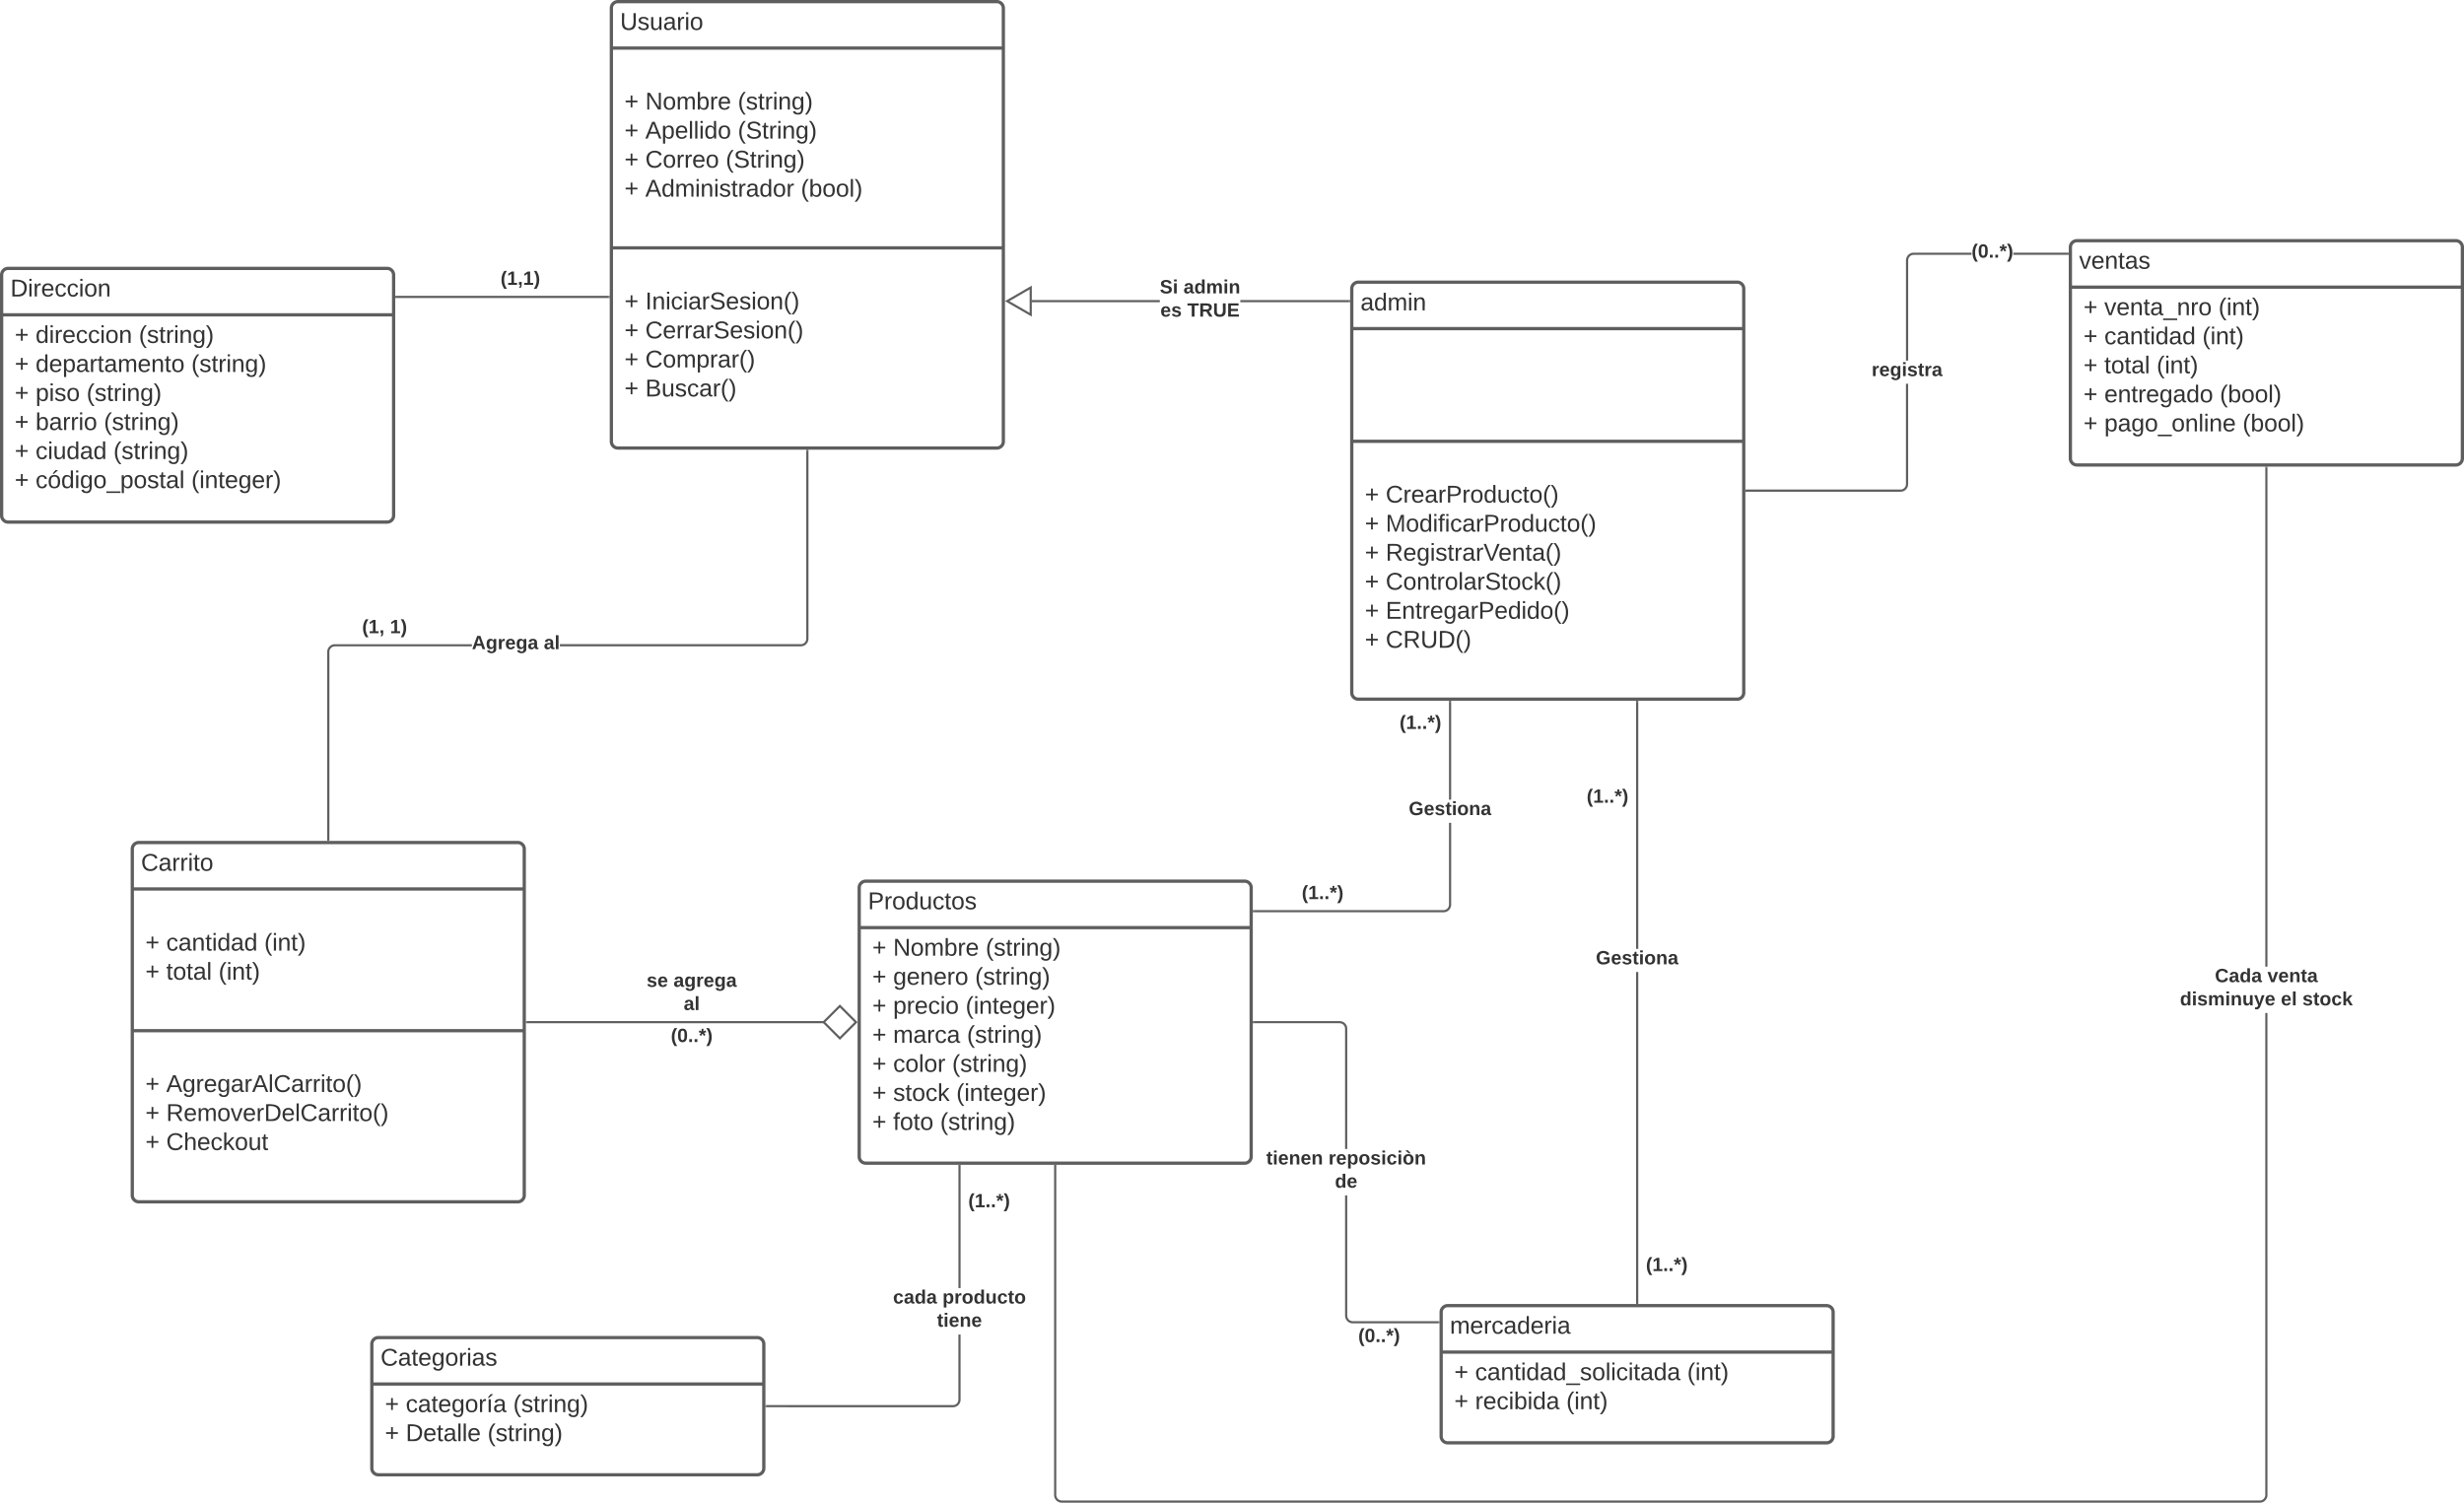 <svg xmlns="http://www.w3.org/2000/svg" xmlns:xlink="http://www.w3.org/1999/xlink" xmlns:lucid="lucid" width="2263" height="1380.16"><g transform="translate(481.5 -200.845)" lucid:page-tab-id="0_0"><path d="M-500 0h2500v2000H-500z" fill="#fff"/><path d="M80 208.34a6 6 0 0 1 6-6h348a6 6 0 0 1 6 6v398a6 6 0 0 1-6 6H86a6 6 0 0 1-6-6z" stroke="#5e5e5e" stroke-width="3" fill-opacity="0"/><path d="M80 245h360M80 428.5h360" stroke="#5e5e5e" stroke-width="3" fill="none"/><use xlink:href="#a" transform="matrix(1,0,0,1,88,210.345) translate(0 17.944)"/><use xlink:href="#b" transform="matrix(1,0,0,1,92,253.012) translate(0 48.444)"/><use xlink:href="#c" transform="matrix(1,0,0,1,92,253.012) translate(19.136 48.444)"/><use xlink:href="#d" transform="matrix(1,0,0,1,92,253.012) translate(104.136 48.444)"/><use xlink:href="#b" transform="matrix(1,0,0,1,92,253.012) translate(0 75.111)"/><use xlink:href="#e" transform="matrix(1,0,0,1,92,253.012) translate(19.136 75.111)"/><use xlink:href="#f" transform="matrix(1,0,0,1,92,253.012) translate(104.136 75.111)"/><use xlink:href="#b" transform="matrix(1,0,0,1,92,253.012) translate(0 101.778)"/><use xlink:href="#g" transform="matrix(1,0,0,1,92,253.012) translate(19.136 101.778)"/><use xlink:href="#f" transform="matrix(1,0,0,1,92,253.012) translate(93.025 101.778)"/><use xlink:href="#b" transform="matrix(1,0,0,1,92,253.012) translate(0 128.444)"/><use xlink:href="#h" transform="matrix(1,0,0,1,92,253.012) translate(19.136 128.444)"/><use xlink:href="#i" transform="matrix(1,0,0,1,92,253.012) translate(162.037 128.444)"/><use xlink:href="#b" transform="matrix(1,0,0,1,92,436.512) translate(0 48.444)"/><use xlink:href="#j" transform="matrix(1,0,0,1,92,436.512) translate(19.136 48.444)"/><use xlink:href="#b" transform="matrix(1,0,0,1,92,436.512) translate(0 75.111)"/><use xlink:href="#k" transform="matrix(1,0,0,1,92,436.512) translate(19.136 75.111)"/><use xlink:href="#l" transform="matrix(1,0,0,1,92,436.512) translate(0 101.778)"/><use xlink:href="#m" transform="matrix(1,0,0,1,92,436.512) translate(19.136 101.778)"/><use xlink:href="#b" transform="matrix(1,0,0,1,92,436.512) translate(0 128.444)"/><use xlink:href="#n" transform="matrix(1,0,0,1,92,436.512) translate(19.136 128.444)"/><path d="M-480 453.35a6 6 0 0 1 6-6h348a6 6 0 0 1 6 6v221a6 6 0 0 1-6 6h-348a6 6 0 0 1-6-6z" stroke="#5e5e5e" stroke-width="3" fill="#fff"/><path d="M-480 490h360" stroke="#5e5e5e" stroke-width="3" fill="none"/><use xlink:href="#o" transform="matrix(1,0,0,1,-472,455.345) translate(0 17.778)"/><use xlink:href="#b" transform="matrix(1,0,0,1,-468,498.012) translate(0 17.778)"/><use xlink:href="#p" transform="matrix(1,0,0,1,-468,498.012) translate(19.136 17.778)"/><use xlink:href="#d" transform="matrix(1,0,0,1,-468,498.012) translate(114.012 17.778)"/><use xlink:href="#b" transform="matrix(1,0,0,1,-468,498.012) translate(0 44.444)"/><use xlink:href="#q" transform="matrix(1,0,0,1,-468,498.012) translate(19.136 44.444)"/><use xlink:href="#d" transform="matrix(1,0,0,1,-468,498.012) translate(162.222 44.444)"/><use xlink:href="#b" transform="matrix(1,0,0,1,-468,498.012) translate(0 71.111)"/><use xlink:href="#r" transform="matrix(1,0,0,1,-468,498.012) translate(19.136 71.111)"/><use xlink:href="#d" transform="matrix(1,0,0,1,-468,498.012) translate(65.988 71.111)"/><use xlink:href="#b" transform="matrix(1,0,0,1,-468,498.012) translate(0 97.778)"/><use xlink:href="#s" transform="matrix(1,0,0,1,-468,498.012) translate(19.136 97.778)"/><use xlink:href="#t" transform="matrix(1,0,0,1,-468,498.012) translate(81.914 97.778)"/><use xlink:href="#b" transform="matrix(1,0,0,1,-468,498.012) translate(0 124.444)"/><use xlink:href="#u" transform="matrix(1,0,0,1,-468,498.012) translate(19.136 124.444)"/><use xlink:href="#d" transform="matrix(1,0,0,1,-468,498.012) translate(90.679 124.444)"/><use xlink:href="#b" transform="matrix(1,0,0,1,-468,498.012) translate(0 151.111)"/><use xlink:href="#v" transform="matrix(1,0,0,1,-468,498.012) translate(19.136 151.111)"/><use xlink:href="#w" transform="matrix(1,0,0,1,-468,498.012) translate(162.222 151.111)"/><path d="M307.62 1016.15a6 6 0 0 1 6-6h348a6 6 0 0 1 6 6v247a6 6 0 0 1-6 6h-348a6 6 0 0 1-6-6z" stroke="#5e5e5e" stroke-width="3" fill="#fff"/><path d="M307.62 1052.82h360" stroke="#5e5e5e" stroke-width="3" fill="none"/><use xlink:href="#x" transform="matrix(1,0,0,1,315.623,1018.155) translate(0 17.778)"/><use xlink:href="#b" transform="matrix(1,0,0,1,319.623,1060.821) translate(0 17.778)"/><use xlink:href="#c" transform="matrix(1,0,0,1,319.623,1060.821) translate(19.136 17.778)"/><use xlink:href="#d" transform="matrix(1,0,0,1,319.623,1060.821) translate(104.136 17.778)"/><use xlink:href="#b" transform="matrix(1,0,0,1,319.623,1060.821) translate(0 44.444)"/><use xlink:href="#y" transform="matrix(1,0,0,1,319.623,1060.821) translate(19.136 44.444)"/><use xlink:href="#d" transform="matrix(1,0,0,1,319.623,1060.821) translate(94.383 44.444)"/><use xlink:href="#b" transform="matrix(1,0,0,1,319.623,1060.821) translate(0 71.111)"/><use xlink:href="#z" transform="matrix(1,0,0,1,319.623,1060.821) translate(19.136 71.111)"/><use xlink:href="#A" transform="matrix(1,0,0,1,319.623,1060.821) translate(85.679 71.111)"/><use xlink:href="#b" transform="matrix(1,0,0,1,319.623,1060.821) translate(0 97.778)"/><use xlink:href="#B" transform="matrix(1,0,0,1,319.623,1060.821) translate(19.136 97.778)"/><use xlink:href="#d" transform="matrix(1,0,0,1,319.623,1060.821) translate(86.914 97.778)"/><use xlink:href="#b" transform="matrix(1,0,0,1,319.623,1060.821) translate(0 124.444)"/><use xlink:href="#C" transform="matrix(1,0,0,1,319.623,1060.821) translate(19.136 124.444)"/><use xlink:href="#d" transform="matrix(1,0,0,1,319.623,1060.821) translate(73.333 124.444)"/><use xlink:href="#b" transform="matrix(1,0,0,1,319.623,1060.821) translate(0 151.111)"/><use xlink:href="#D" transform="matrix(1,0,0,1,319.623,1060.821) translate(19.136 151.111)"/><use xlink:href="#A" transform="matrix(1,0,0,1,319.623,1060.821) translate(77.16 151.111)"/><use xlink:href="#b" transform="matrix(1,0,0,1,319.623,1060.821) translate(0 177.778)"/><use xlink:href="#E" transform="matrix(1,0,0,1,319.623,1060.821) translate(19.136 177.778)"/><use xlink:href="#F" transform="matrix(1,0,0,1,319.623,1060.821) translate(62.346 177.778)"/><path d="M-140 1435.35a6 6 0 0 1 6-6h348a6 6 0 0 1 6 6v114a6 6 0 0 1-6 6h-348a6 6 0 0 1-6-6z" stroke="#5e5e5e" stroke-width="3" fill="#fff"/><path d="M-140 1472h360" stroke="#5e5e5e" stroke-width="3" fill="none"/><use xlink:href="#G" transform="matrix(1,0,0,1,-132,1437.345) translate(0 17.778)"/><use xlink:href="#b" transform="matrix(1,0,0,1,-128,1480.012) translate(0 17.778)"/><use xlink:href="#H" transform="matrix(1,0,0,1,-128,1480.012) translate(19.136 17.778)"/><use xlink:href="#d" transform="matrix(1,0,0,1,-128,1480.012) translate(117.84 17.778)"/><use xlink:href="#b" transform="matrix(1,0,0,1,-128,1480.012) translate(0 44.444)"/><use xlink:href="#I" transform="matrix(1,0,0,1,-128,1480.012) translate(19.136 44.444)"/><use xlink:href="#F" transform="matrix(1,0,0,1,-128,1480.012) translate(94.259 44.444)"/><path d="M-360 980.65a6 6 0 0 1 6-6H-6a6 6 0 0 1 6 6v318a6 6 0 0 1-6 6h-348a6 6 0 0 1-6-6z" stroke="#5e5e5e" stroke-width="3" fill="#fff"/><path d="M-360 1017.32H0m-360 130.17H0" stroke="#5e5e5e" stroke-width="3" fill="none"/><use xlink:href="#J" transform="matrix(1,0,0,1,-352,982.655) translate(0 17.944)"/><use xlink:href="#b" transform="matrix(1,0,0,1,-348,1025.321) translate(0 48.611)"/><use xlink:href="#K" transform="matrix(1,0,0,1,-348,1025.321) translate(19.136 48.611)"/><use xlink:href="#L" transform="matrix(1,0,0,1,-348,1025.321) translate(109.198 48.611)"/><use xlink:href="#b" transform="matrix(1,0,0,1,-348,1025.321) translate(0 75.278)"/><use xlink:href="#M" transform="matrix(1,0,0,1,-348,1025.321) translate(19.136 75.278)"/><use xlink:href="#N" transform="matrix(1,0,0,1,-348,1025.321) translate(67.222 75.278)"/><use xlink:href="#b" transform="matrix(1,0,0,1,-348,1155.488) translate(0 48.278)"/><use xlink:href="#O" transform="matrix(1,0,0,1,-348,1155.488) translate(19.136 48.278)"/><use xlink:href="#b" transform="matrix(1,0,0,1,-348,1155.488) translate(0 74.944)"/><use xlink:href="#P" transform="matrix(1,0,0,1,-348,1155.488) translate(19.136 74.944)"/><use xlink:href="#b" transform="matrix(1,0,0,1,-348,1155.488) translate(0 101.611)"/><use xlink:href="#Q" transform="matrix(1,0,0,1,-348,1155.488) translate(19.136 101.611)"/><path d="M760 466a6 6 0 0 1 6-6h348a6 6 0 0 1 6 6v371a6 6 0 0 1-6 6H766a6 6 0 0 1-6-6z" stroke="#5e5e5e" stroke-width="3" fill="#fff"/><path d="M760 502.67h360m-360 103.5h360" stroke="#5e5e5e" stroke-width="3" fill="none"/><use xlink:href="#R" transform="matrix(1,0,0,1,768,468) translate(0 17.944)"/><use xlink:href="#b" transform="matrix(1,0,0,1,772,614.167) translate(0 48.278)"/><use xlink:href="#S" transform="matrix(1,0,0,1,772,614.167) translate(19.136 48.278)"/><use xlink:href="#b" transform="matrix(1,0,0,1,772,614.167) translate(0 74.944)"/><use xlink:href="#T" transform="matrix(1,0,0,1,772,614.167) translate(19.136 74.944)"/><use xlink:href="#b" transform="matrix(1,0,0,1,772,614.167) translate(0 101.611)"/><use xlink:href="#U" transform="matrix(1,0,0,1,772,614.167) translate(19.136 101.611)"/><use xlink:href="#b" transform="matrix(1,0,0,1,772,614.167) translate(0 128.278)"/><use xlink:href="#V" transform="matrix(1,0,0,1,772,614.167) translate(19.136 128.278)"/><use xlink:href="#b" transform="matrix(1,0,0,1,772,614.167) translate(0 154.944)"/><use xlink:href="#W" transform="matrix(1,0,0,1,772,614.167) translate(19.136 154.944)"/><use xlink:href="#b" transform="matrix(1,0,0,1,772,614.167) translate(0 181.611)"/><use xlink:href="#X" transform="matrix(1,0,0,1,772,614.167) translate(19.136 181.611)"/><path d="M77.5 473.55h-195" stroke="#5e5e5e" stroke-width="2" fill="none"/><path d="M78.5 474.52h-1.03v-1.95h1.03zM-117.47 474.52h-1.03v-1.95h1.03z" stroke="#5e5e5e" stroke-width=".05" fill="#5e5e5e"/><g><use xlink:href="#Y" transform="matrix(1,0,0,1,-21.814,448.215) translate(0.005 14.222)"/></g><path d="M1420 427.9a6 6 0 0 1 6-6h348a6 6 0 0 1 6 6v194a6 6 0 0 1-6 6h-348a6 6 0 0 1-6-6z" stroke="#5e5e5e" stroke-width="3" fill="#fff"/><path d="M1420 464.58h360" stroke="#5e5e5e" stroke-width="3" fill="none"/><g><use xlink:href="#Z" transform="matrix(1,0,0,1,1428,429.911) translate(0 17.778)"/></g><g><use xlink:href="#b" transform="matrix(1,0,0,1,1432,472.577) translate(0 17.778)"/><use xlink:href="#aa" transform="matrix(1,0,0,1,1432,472.577) translate(19.136 17.778)"/><use xlink:href="#L" transform="matrix(1,0,0,1,1432,472.577) translate(124.012 17.778)"/><use xlink:href="#b" transform="matrix(1,0,0,1,1432,472.577) translate(0 44.444)"/><use xlink:href="#K" transform="matrix(1,0,0,1,1432,472.577) translate(19.136 44.444)"/><use xlink:href="#L" transform="matrix(1,0,0,1,1432,472.577) translate(109.198 44.444)"/><use xlink:href="#b" transform="matrix(1,0,0,1,1432,472.577) translate(0 71.111)"/><use xlink:href="#M" transform="matrix(1,0,0,1,1432,472.577) translate(19.136 71.111)"/><use xlink:href="#L" transform="matrix(1,0,0,1,1432,472.577) translate(67.222 71.111)"/><use xlink:href="#b" transform="matrix(1,0,0,1,1432,472.577) translate(0 97.778)"/><use xlink:href="#ab" transform="matrix(1,0,0,1,1432,472.577) translate(19.136 97.778)"/><use xlink:href="#ac" transform="matrix(1,0,0,1,1432,472.577) translate(125.247 97.778)"/><use xlink:href="#b" transform="matrix(1,0,0,1,1432,472.577) translate(0 124.444)"/><use xlink:href="#ad" transform="matrix(1,0,0,1,1432,472.577) translate(19.136 124.444)"/><use xlink:href="#i" transform="matrix(1,0,0,1,1432,472.577) translate(146.173 124.444)"/></g><path d="M275.37 1139.65H2.5" stroke="#5e5e5e" stroke-width="2" fill="none"/><path d="M304.7 1139.65l-14.84-14.85-14.85 14.86 14.86 14.84z" stroke="#5e5e5e" stroke-width="2" fill="#fff"/><path d="M2.53 1140.63H1.5v-1.95h1.03z" stroke="#5e5e5e" stroke-width=".05" fill="#5e5e5e"/><g><use xlink:href="#ae" transform="matrix(1,0,0,1,112.379,1092.988) translate(0.005 14.222)"/><use xlink:href="#af" transform="matrix(1,0,0,1,112.379,1092.988) translate(24.696 14.222)"/><use xlink:href="#ag" transform="matrix(1,0,0,1,112.379,1092.988) translate(34.03 35.556)"/></g><g><use xlink:href="#ah" transform="matrix(1,0,0,1,134.602,1143.655) translate(0.005 14.222)"/></g><path d="M583.7 478.4H466.14v-1.95H583.7zm173.8 0h-99.83v-1.95h99.83z" stroke="#5e5e5e" stroke-width=".05" fill="#5e5e5e"/><path d="M465.15 489.92l-21.65-12.5 21.65-12.5z" fill="#fff"/><path d="M466.13 491.6l-24.58-14.18 24.58-14.2zm-20.68-14.18l18.73 10.8v-21.6z" stroke="#5e5e5e" stroke-width=".05" fill="#5e5e5e"/><path d="M758.5 478.4h-1.03v-1.95h1.03z" fill="#5e5e5e"/><path stroke="#5e5e5e" stroke-width=".05" fill="#5e5e5e"/><g><use xlink:href="#ai" transform="matrix(1,0,0,1,583.691,456.089) translate(0.005 14.222)"/><use xlink:href="#aj" transform="matrix(1,0,0,1,583.691,456.089) translate(21.733 14.222)"/><use xlink:href="#ak" transform="matrix(1,0,0,1,583.691,456.089) translate(0.524 35.556)"/><use xlink:href="#al" transform="matrix(1,0,0,1,583.691,456.089) translate(25.215 35.556)"/></g><path d="M1270.97 645.54l-.08 1.05-.26 1.06-.42 1-.58.94-.7.83-.84.72-.93.57-1 .42-1.08.25-1.06.08H1122.5v-1.96h141.46l.83-.06.75-.18.73-.3.67-.42.6-.5.5-.6.42-.68.3-.73.2-.76.06-.84v-92.1h1.94zm58.2-210.65h-53.13l-.83.06-.75.18-.73.3-.67.4-.6.53-.5.6-.42.67-.3.72-.2.77-.06.82v92.1h-1.94v-92.17l.08-1.06.26-1.06.42-1 .58-.95.7-.82.84-.7.93-.58 1-.42 1.08-.26 1.06-.08h53.22zm88.33 0h-49.9v-1.96h49.9z" stroke="#5e5e5e" stroke-width=".05" fill="#5e5e5e"/><path d="M1122.53 652.48h-1.03v-1.96h1.03z" fill="#5e5e5e"/><path stroke="#5e5e5e" stroke-width=".05" fill="#5e5e5e"/><path d="M1418.5 434.9h-1.03v-1.96h1.03z" fill="#5e5e5e"/><path stroke="#5e5e5e" stroke-width=".05" fill="#5e5e5e"/><g><use xlink:href="#am" transform="matrix(1,0,0,1,1237.457,532.041) translate(0.005 14.222)"/></g><g><use xlink:href="#ah" transform="matrix(1,0,0,1,1329.179,423.249) translate(0.005 14.222)"/></g><path d="M851.25 1031.78l-.08 1.05-.26 1.06-.4 1-.58.94-.7.83-.85.7-.93.6-1 .4-1.08.26-1.05.08H670.13v-1.94h174.12l.82-.06.77-.2.72-.3.68-.4.6-.5.5-.6.42-.68.3-.73.18-.78.07-.82v-75.12h1.95zm0-96.53h-1.95V845.5h1.95z" stroke="#5e5e5e" stroke-width=".05" fill="#5e5e5e"/><path d="M851.25 845.53h-1.95v-1.03h1.95z" fill="#5e5e5e"/><path stroke="#5e5e5e" stroke-width=".05" fill="#5e5e5e"/><path d="M670.15 1038.7h-1.03v-1.94h1.03z" fill="#5e5e5e"/><path stroke="#5e5e5e" stroke-width=".05" fill="#5e5e5e"/><g><use xlink:href="#an" transform="matrix(1,0,0,1,812.323,935.249) translate(0.005 14.222)"/></g><g><use xlink:href="#ao" transform="matrix(1,0,0,1,714.038,1012.404) translate(0.005 14.222)"/></g><g><use xlink:href="#ao" transform="matrix(1,0,0,1,803.854,856.088) translate(0.005 14.222)"/></g><path d="M842.1 1406a6 6 0 0 1 6-6h348a6 6 0 0 1 6 6v114a6 6 0 0 1-6 6h-348a6 6 0 0 1-6-6z" stroke="#5e5e5e" stroke-width="3" fill="#fff"/><path d="M842.1 1442.67h360" stroke="#5e5e5e" stroke-width="3" fill="none"/><g><use xlink:href="#ap" transform="matrix(1,0,0,1,850.11,1408) translate(0 17.778)"/></g><g><use xlink:href="#b" transform="matrix(1,0,0,1,854.11,1450.667) translate(0 17.778)"/><use xlink:href="#aq" transform="matrix(1,0,0,1,854.11,1450.667) translate(19.136 17.778)"/><use xlink:href="#L" transform="matrix(1,0,0,1,854.11,1450.667) translate(213.951 17.778)"/><use xlink:href="#l" transform="matrix(1,0,0,1,854.11,1450.667) translate(0 44.444)"/><use xlink:href="#ar" transform="matrix(1,0,0,1,854.11,1450.667) translate(19.136 44.444)"/><use xlink:href="#as" transform="matrix(1,0,0,1,854.11,1450.667) translate(102.901 44.444)"/></g><path d="M1023.1 1397.5h-1.97v-303.87h1.96zm0-325.2h-1.97V845.5h1.96z" stroke="#5e5e5e" stroke-width=".05" fill="#5e5e5e"/><path d="M1023.1 845.53h-1.97v-1.03h1.96z" fill="#5e5e5e"/><path stroke="#5e5e5e" stroke-width=".05" fill="#5e5e5e"/><path d="M1023.1 1398.5h-1.97v-1.03h1.96z" fill="#5e5e5e"/><path stroke="#5e5e5e" stroke-width=".05" fill="#5e5e5e"/><g><use xlink:href="#at" transform="matrix(1,0,0,1,984.159,1072.293) translate(0.005 14.222)"/></g><g><use xlink:href="#au" transform="matrix(1,0,0,1,1030.11,1354.046) translate(0.005 14.222)"/></g><g><use xlink:href="#au" transform="matrix(1,0,0,1,975.69,923.854) translate(0.005 14.222)"/></g><path d="M755.84 1409.23l.07.83.2.76.3.73.4.67.52.6.6.52.67.4.72.3.76.2.82.06h78.7v1.95h-78.77l-1.06-.1-1.06-.24-1-.4-.94-.58-.83-.7-.7-.85-.58-.93-.42-1-.26-1.08-.08-1.05v-110.5h1.94zm-5.88-270.47l1.06.26 1 .42.95.57.83.72.7.83.58.94.42 1 .26 1.06.08 1.06v110.5h-1.95V1145.7l-.07-.83-.2-.77-.3-.72-.4-.68-.5-.6-.6-.5-.68-.42-.73-.3-.77-.2-.82-.05h-78.7v-1.95h78.77z" stroke="#5e5e5e" stroke-width=".05" fill="#5e5e5e"/><path d="M670.15 1140.63h-1.03v-1.95h1.03z" fill="#5e5e5e"/><path stroke="#5e5e5e" stroke-width=".05" fill="#5e5e5e"/><path d="M840.6 1416.25h-1.02v-1.95h1.03z" fill="#5e5e5e"/><path stroke="#5e5e5e" stroke-width=".05" fill="#5e5e5e"/><g><use xlink:href="#av" transform="matrix(1,0,0,1,681.459,1256.13) translate(0.005 14.222)"/><use xlink:href="#aw" transform="matrix(1,0,0,1,681.459,1256.13) translate(57.141 14.222)"/><use xlink:href="#ax" transform="matrix(1,0,0,1,681.459,1256.13) translate(63.067 35.556)"/></g><g><use xlink:href="#ah" transform="matrix(1,0,0,1,765.917,1419.273) translate(0.005 14.222)"/></g><path d="M-48.12 794.48h-125.84l-.83.06-.75.18-.73.3-.67.42-.6.5-.5.6-.42.68-.3.73-.2.76-.06.84v172.62h-1.94v-172.7l.08-1.05.26-1.06.42-1 .57-.94.72-.83.83-.72.93-.57 1-.42 1.08-.25 1.06-.08h125.92zm309.1-6.94l-.1 1.05-.24 1.06-.42 1-.58.94-.7.83-.84.72-.93.57-1 .42-1.08.25-1.06.08H32.72v-1.96h221.24l.83-.06.75-.18.73-.3.67-.42.6-.5.5-.6.43-.68.3-.73.18-.76.06-.84V614.84h1.96z" stroke="#5e5e5e" stroke-width=".05" fill="#5e5e5e"/><path d="M260.98 614.87h-1.96v-1.02h1.96z" fill="#5e5e5e"/><path stroke="#5e5e5e" stroke-width=".05" fill="#5e5e5e"/><path d="M-179.03 973.15h-1.94v-1.02h1.94z" fill="#5e5e5e"/><path stroke="#5e5e5e" stroke-width=".05" fill="#5e5e5e"/><g><use xlink:href="#ay" transform="matrix(1,0,0,1,-48.116,782.833) translate(0.005 14.222)"/><use xlink:href="#az" transform="matrix(1,0,0,1,-48.116,782.833) translate(66.03 14.222)"/></g><g><use xlink:href="#aA" transform="matrix(1,0,0,1,-148.973,768.166) translate(0.005 14.222)"/><use xlink:href="#aB" transform="matrix(1,0,0,1,-148.973,768.166) translate(25.635 14.222)"/></g><path d="M400.7 1486.38l-.07 1.06-.26 1.06-.42 1-.57.95-.7.83-.84.7-.94.58-1 .42-1.07.26-1.05.08H222.5v-1.95h171.2l.82-.06.77-.18.72-.3.67-.4.6-.52.5-.6.4-.67.3-.73.2-.77.06-.82v-59.78h1.95zm0-102.52h-1.94v-112.2h1.95z" stroke="#5e5e5e" stroke-width=".05" fill="#5e5e5e"/><path d="M400.7 1271.68h-1.94v-1.03h1.95z" fill="#5e5e5e"/><path stroke="#5e5e5e" stroke-width=".05" fill="#5e5e5e"/><path d="M222.53 1493.32h-1.03v-1.95h1.03z" fill="#5e5e5e"/><path stroke="#5e5e5e" stroke-width=".05" fill="#5e5e5e"/><g><use xlink:href="#aC" transform="matrix(1,0,0,1,338.675,1383.858) translate(0.005 14.222)"/><use xlink:href="#aD" transform="matrix(1,0,0,1,338.675,1383.858) translate(45.388 14.222)"/><use xlink:href="#aE" transform="matrix(1,0,0,1,338.675,1383.858) translate(40.375 35.556)"/></g><g><use xlink:href="#ao" transform="matrix(1,0,0,1,407.737,1295.426) translate(0.005 14.222)"/></g><path d="M1600.97 1574.04l-.08 1.05-.26 1.06-.42 1-.58.94-.7.83-.84.7-.93.6-1 .4-1.08.26-1.06.07H493.6l-1.07-.08-1.06-.26-1.02-.42-.93-.58-.83-.7-.72-.84-.57-.93-.4-1-.27-1.08-.08-1.06v-302.4h1.95v302.32l.06.83.2.75.3.73.4.67.5.6.6.5.68.42.73.3.77.2.82.06h1100.3l.83-.07.75-.18.73-.3.67-.42.6-.5.5-.6.42-.68.3-.73.2-.76.06-.84v-442.63h1.94zm0-485.37h-1.94V630.4h1.94z" stroke="#5e5e5e" stroke-width=".05" fill="#5e5e5e"/><path d="M488.6 1271.68h-1.95v-1.03h1.95z" fill="#5e5e5e"/><path stroke="#5e5e5e" stroke-width=".05" fill="#5e5e5e"/><path d="M1600.97 630.44h-1.94v-1.03h1.94z" fill="#5e5e5e"/><path stroke="#5e5e5e" stroke-width=".05" fill="#5e5e5e"/><g><use xlink:href="#aF" transform="matrix(1,0,0,1,1520.617,1088.667) translate(32.079 14.222)"/><use xlink:href="#aG" transform="matrix(1,0,0,1,1520.617,1088.667) translate(80.375 14.222)"/><use xlink:href="#aH" transform="matrix(1,0,0,1,1520.617,1088.667) translate(0.005 35.556)"/><use xlink:href="#aI" transform="matrix(1,0,0,1,1520.617,1088.667) translate(92.696 35.556)"/><use xlink:href="#aJ" transform="matrix(1,0,0,1,1520.617,1088.667) translate(112.449 35.556)"/></g><defs><path fill="#333" d="M232-93c-1 65-40 97-104 97C67 4 28-28 28-90v-158h33c8 89-33 224 67 224 102 0 64-133 71-224h33v155" id="aK"/><path fill="#333" d="M135-143c-3-34-86-38-87 0 15 53 115 12 119 90S17 21 10-45l28-5c4 36 97 45 98 0-10-56-113-15-118-90-4-57 82-63 122-42 12 7 21 19 24 35" id="aL"/><path fill="#333" d="M84 4C-5 8 30-112 23-190h32v120c0 31 7 50 39 49 72-2 45-101 50-169h31l1 190h-30c-1-10 1-25-2-33-11 22-28 36-60 37" id="aM"/><path fill="#333" d="M141-36C126-15 110 5 73 4 37 3 15-17 15-53c-1-64 63-63 125-63 3-35-9-54-41-54-24 1-41 7-42 31l-33-3c5-37 33-52 76-52 45 0 72 20 72 64v82c-1 20 7 32 28 27v20c-31 9-61-2-59-35zM48-53c0 20 12 33 32 33 41-3 63-29 60-74-43 2-92-5-92 41" id="aN"/><path fill="#333" d="M114-163C36-179 61-72 57 0H25l-1-190h30c1 12-1 29 2 39 6-27 23-49 58-41v29" id="aO"/><path fill="#333" d="M24-231v-30h32v30H24zM24 0v-190h32V0H24" id="aP"/><path fill="#333" d="M100-194c62-1 85 37 85 99 1 63-27 99-86 99S16-35 15-95c0-66 28-99 85-99zM99-20c44 1 53-31 53-75 0-43-8-75-51-75s-53 32-53 75 10 74 51 75" id="aQ"/><g id="a"><use transform="matrix(0.062,0,0,0.062,0,0)" xlink:href="#aK"/><use transform="matrix(0.062,0,0,0.062,15.988,0)" xlink:href="#aL"/><use transform="matrix(0.062,0,0,0.062,27.099,0)" xlink:href="#aM"/><use transform="matrix(0.062,0,0,0.062,39.444,0)" xlink:href="#aN"/><use transform="matrix(0.062,0,0,0.062,51.79,0)" xlink:href="#aO"/><use transform="matrix(0.062,0,0,0.062,59.136,0)" xlink:href="#aP"/><use transform="matrix(0.062,0,0,0.062,64.012,0)" xlink:href="#aQ"/></g><path fill="#333" d="M118-107v75H92v-75H18v-26h74v-75h26v75h74v26h-74" id="aR"/><use transform="matrix(0.062,0,0,0.062,0,0)" xlink:href="#aR" id="b"/><path fill="#333" d="M190 0L58-211 59 0H30v-248h39L202-35l-2-213h31V0h-41" id="aS"/><path fill="#333" d="M210-169c-67 3-38 105-44 169h-31v-121c0-29-5-50-35-48C34-165 62-65 56 0H25l-1-190h30c1 10-1 24 2 32 10-44 99-50 107 0 11-21 27-35 58-36 85-2 47 119 55 194h-31v-121c0-29-5-49-35-48" id="aT"/><path fill="#333" d="M115-194c53 0 69 39 70 98 0 66-23 100-70 100C84 3 66-7 56-30L54 0H23l1-261h32v101c10-23 28-34 59-34zm-8 174c40 0 45-34 45-75 0-40-5-75-45-74-42 0-51 32-51 76 0 43 10 73 51 73" id="aU"/><path fill="#333" d="M100-194c63 0 86 42 84 106H49c0 40 14 67 53 68 26 1 43-12 49-29l28 8c-11 28-37 45-77 45C44 4 14-33 15-96c1-61 26-98 85-98zm52 81c6-60-76-77-97-28-3 7-6 17-6 28h103" id="aV"/><g id="c"><use transform="matrix(0.062,0,0,0.062,0,0)" xlink:href="#aS"/><use transform="matrix(0.062,0,0,0.062,15.988,0)" xlink:href="#aQ"/><use transform="matrix(0.062,0,0,0.062,28.333,0)" xlink:href="#aT"/><use transform="matrix(0.062,0,0,0.062,46.79,0)" xlink:href="#aU"/><use transform="matrix(0.062,0,0,0.062,59.136,0)" xlink:href="#aO"/><use transform="matrix(0.062,0,0,0.062,66.481,0)" xlink:href="#aV"/></g><path fill="#333" d="M87 75C49 33 22-17 22-94c0-76 28-126 65-167h31c-38 41-64 92-64 168S80 34 118 75H87" id="aW"/><path fill="#333" d="M59-47c-2 24 18 29 38 22v24C64 9 27 4 27-40v-127H5v-23h24l9-43h21v43h35v23H59v120" id="aX"/><path fill="#333" d="M117-194c89-4 53 116 60 194h-32v-121c0-31-8-49-39-48C34-167 62-67 57 0H25l-1-190h30c1 10-1 24 2 32 11-22 29-35 61-36" id="aY"/><path fill="#333" d="M177-190C167-65 218 103 67 71c-23-6-38-20-44-43l32-5c15 47 100 32 89-28v-30C133-14 115 1 83 1 29 1 15-40 15-95c0-56 16-97 71-98 29-1 48 16 59 35 1-10 0-23 2-32h30zM94-22c36 0 50-32 50-73 0-42-14-75-50-75-39 0-46 34-46 75s6 73 46 73" id="aZ"/><path fill="#333" d="M33-261c38 41 65 92 65 168S71 34 33 75H2C39 34 66-17 66-93S39-220 2-261h31" id="ba"/><g id="d"><use transform="matrix(0.062,0,0,0.062,0,0)" xlink:href="#aW"/><use transform="matrix(0.062,0,0,0.062,7.346,0)" xlink:href="#aL"/><use transform="matrix(0.062,0,0,0.062,18.457,0)" xlink:href="#aX"/><use transform="matrix(0.062,0,0,0.062,24.63,0)" xlink:href="#aO"/><use transform="matrix(0.062,0,0,0.062,31.975,0)" xlink:href="#aP"/><use transform="matrix(0.062,0,0,0.062,36.852,0)" xlink:href="#aY"/><use transform="matrix(0.062,0,0,0.062,49.198,0)" xlink:href="#aZ"/><use transform="matrix(0.062,0,0,0.062,61.543,0)" xlink:href="#ba"/></g><path fill="#333" d="M205 0l-28-72H64L36 0H1l101-248h38L239 0h-34zm-38-99l-47-123c-12 45-31 82-46 123h93" id="bb"/><path fill="#333" d="M115-194c55 1 70 41 70 98S169 2 115 4C84 4 66-9 55-30l1 105H24l-1-265h31l2 30c10-21 28-34 59-34zm-8 174c40 0 45-34 45-75s-6-73-45-74c-42 0-51 32-51 76 0 43 10 73 51 73" id="bc"/><path fill="#333" d="M24 0v-261h32V0H24" id="bd"/><path fill="#333" d="M85-194c31 0 48 13 60 33l-1-100h32l1 261h-30c-2-10 0-23-3-31C134-8 116 4 85 4 32 4 16-35 15-94c0-66 23-100 70-100zm9 24c-40 0-46 34-46 75 0 40 6 74 45 74 42 0 51-32 51-76 0-42-9-74-50-73" id="be"/><g id="e"><use transform="matrix(0.062,0,0,0.062,0,0)" xlink:href="#bb"/><use transform="matrix(0.062,0,0,0.062,14.815,0)" xlink:href="#bc"/><use transform="matrix(0.062,0,0,0.062,27.16,0)" xlink:href="#aV"/><use transform="matrix(0.062,0,0,0.062,39.506,0)" xlink:href="#bd"/><use transform="matrix(0.062,0,0,0.062,44.383,0)" xlink:href="#bd"/><use transform="matrix(0.062,0,0,0.062,49.259,0)" xlink:href="#aP"/><use transform="matrix(0.062,0,0,0.062,54.136,0)" xlink:href="#be"/><use transform="matrix(0.062,0,0,0.062,66.481,0)" xlink:href="#aQ"/></g><path fill="#333" d="M185-189c-5-48-123-54-124 2 14 75 158 14 163 119 3 78-121 87-175 55-17-10-28-26-33-46l33-7c5 56 141 63 141-1 0-78-155-14-162-118-5-82 145-84 179-34 5 7 8 16 11 25" id="bf"/><g id="f"><use transform="matrix(0.062,0,0,0.062,0,0)" xlink:href="#aW"/><use transform="matrix(0.062,0,0,0.062,7.346,0)" xlink:href="#bf"/><use transform="matrix(0.062,0,0,0.062,22.16,0)" xlink:href="#aX"/><use transform="matrix(0.062,0,0,0.062,28.333,0)" xlink:href="#aO"/><use transform="matrix(0.062,0,0,0.062,35.679,0)" xlink:href="#aP"/><use transform="matrix(0.062,0,0,0.062,40.556,0)" xlink:href="#aY"/><use transform="matrix(0.062,0,0,0.062,52.901,0)" xlink:href="#aZ"/><use transform="matrix(0.062,0,0,0.062,65.247,0)" xlink:href="#ba"/></g><path fill="#333" d="M212-179c-10-28-35-45-73-45-59 0-87 40-87 99 0 60 29 101 89 101 43 0 62-24 78-52l27 14C228-24 195 4 139 4 59 4 22-46 18-125c-6-104 99-153 187-111 19 9 31 26 39 46" id="bg"/><g id="g"><use transform="matrix(0.062,0,0,0.062,0,0)" xlink:href="#bg"/><use transform="matrix(0.062,0,0,0.062,15.988,0)" xlink:href="#aQ"/><use transform="matrix(0.062,0,0,0.062,28.333,0)" xlink:href="#aO"/><use transform="matrix(0.062,0,0,0.062,35.679,0)" xlink:href="#aO"/><use transform="matrix(0.062,0,0,0.062,43.025,0)" xlink:href="#aV"/><use transform="matrix(0.062,0,0,0.062,55.37,0)" xlink:href="#aQ"/></g><g id="h"><use transform="matrix(0.062,0,0,0.062,0,0)" xlink:href="#bb"/><use transform="matrix(0.062,0,0,0.062,14.815,0)" xlink:href="#be"/><use transform="matrix(0.062,0,0,0.062,27.16,0)" xlink:href="#aT"/><use transform="matrix(0.062,0,0,0.062,45.617,0)" xlink:href="#aP"/><use transform="matrix(0.062,0,0,0.062,50.494,0)" xlink:href="#aY"/><use transform="matrix(0.062,0,0,0.062,62.84,0)" xlink:href="#aP"/><use transform="matrix(0.062,0,0,0.062,67.716,0)" xlink:href="#aL"/><use transform="matrix(0.062,0,0,0.062,78.827,0)" xlink:href="#aX"/><use transform="matrix(0.062,0,0,0.062,85,0)" xlink:href="#aO"/><use transform="matrix(0.062,0,0,0.062,92.346,0)" xlink:href="#aN"/><use transform="matrix(0.062,0,0,0.062,104.691,0)" xlink:href="#be"/><use transform="matrix(0.062,0,0,0.062,117.037,0)" xlink:href="#aQ"/><use transform="matrix(0.062,0,0,0.062,129.383,0)" xlink:href="#aO"/></g><g id="i"><use transform="matrix(0.062,0,0,0.062,0,0)" xlink:href="#aW"/><use transform="matrix(0.062,0,0,0.062,7.346,0)" xlink:href="#aU"/><use transform="matrix(0.062,0,0,0.062,19.691,0)" xlink:href="#aQ"/><use transform="matrix(0.062,0,0,0.062,32.037,0)" xlink:href="#aQ"/><use transform="matrix(0.062,0,0,0.062,44.383,0)" xlink:href="#bd"/><use transform="matrix(0.062,0,0,0.062,49.259,0)" xlink:href="#ba"/></g><path fill="#333" d="M33 0v-248h34V0H33" id="bh"/><path fill="#333" d="M96-169c-40 0-48 33-48 73s9 75 48 75c24 0 41-14 43-38l32 2c-6 37-31 61-74 61-59 0-76-41-82-99-10-93 101-131 147-64 4 7 5 14 7 22l-32 3c-4-21-16-35-41-35" id="bi"/><g id="j"><use transform="matrix(0.062,0,0,0.062,0,0)" xlink:href="#bh"/><use transform="matrix(0.062,0,0,0.062,6.173,0)" xlink:href="#aY"/><use transform="matrix(0.062,0,0,0.062,18.519,0)" xlink:href="#aP"/><use transform="matrix(0.062,0,0,0.062,23.395,0)" xlink:href="#bi"/><use transform="matrix(0.062,0,0,0.062,34.506,0)" xlink:href="#aP"/><use transform="matrix(0.062,0,0,0.062,39.383,0)" xlink:href="#aN"/><use transform="matrix(0.062,0,0,0.062,51.728,0)" xlink:href="#aO"/><use transform="matrix(0.062,0,0,0.062,59.074,0)" xlink:href="#bf"/><use transform="matrix(0.062,0,0,0.062,73.889,0)" xlink:href="#aV"/><use transform="matrix(0.062,0,0,0.062,86.235,0)" xlink:href="#aL"/><use transform="matrix(0.062,0,0,0.062,97.346,0)" xlink:href="#aP"/><use transform="matrix(0.062,0,0,0.062,102.222,0)" xlink:href="#aQ"/><use transform="matrix(0.062,0,0,0.062,114.568,0)" xlink:href="#aY"/><use transform="matrix(0.062,0,0,0.062,126.914,0)" xlink:href="#aW"/><use transform="matrix(0.062,0,0,0.062,134.259,0)" xlink:href="#ba"/></g><g id="k"><use transform="matrix(0.062,0,0,0.062,0,0)" xlink:href="#bg"/><use transform="matrix(0.062,0,0,0.062,15.988,0)" xlink:href="#aV"/><use transform="matrix(0.062,0,0,0.062,28.333,0)" xlink:href="#aO"/><use transform="matrix(0.062,0,0,0.062,35.679,0)" xlink:href="#aO"/><use transform="matrix(0.062,0,0,0.062,43.025,0)" xlink:href="#aN"/><use transform="matrix(0.062,0,0,0.062,55.37,0)" xlink:href="#aO"/><use transform="matrix(0.062,0,0,0.062,62.716,0)" xlink:href="#bf"/><use transform="matrix(0.062,0,0,0.062,77.531,0)" xlink:href="#aV"/><use transform="matrix(0.062,0,0,0.062,89.877,0)" xlink:href="#aL"/><use transform="matrix(0.062,0,0,0.062,100.988,0)" xlink:href="#aP"/><use transform="matrix(0.062,0,0,0.062,105.864,0)" xlink:href="#aQ"/><use transform="matrix(0.062,0,0,0.062,118.21,0)" xlink:href="#aY"/><use transform="matrix(0.062,0,0,0.062,130.556,0)" xlink:href="#aW"/><use transform="matrix(0.062,0,0,0.062,137.901,0)" xlink:href="#ba"/></g><use transform="matrix(0.062,0,0,0.062,0,0)" xlink:href="#aR" id="l"/><g id="m"><use transform="matrix(0.062,0,0,0.062,0,0)" xlink:href="#bg"/><use transform="matrix(0.062,0,0,0.062,15.988,0)" xlink:href="#aQ"/><use transform="matrix(0.062,0,0,0.062,28.333,0)" xlink:href="#aT"/><use transform="matrix(0.062,0,0,0.062,46.79,0)" xlink:href="#bc"/><use transform="matrix(0.062,0,0,0.062,59.136,0)" xlink:href="#aO"/><use transform="matrix(0.062,0,0,0.062,66.481,0)" xlink:href="#aN"/><use transform="matrix(0.062,0,0,0.062,78.827,0)" xlink:href="#aO"/><use transform="matrix(0.062,0,0,0.062,86.173,0)" xlink:href="#aW"/><use transform="matrix(0.062,0,0,0.062,93.519,0)" xlink:href="#ba"/></g><path fill="#333" d="M160-131c35 5 61 23 61 61C221 17 115-2 30 0v-248c76 3 177-17 177 60 0 33-19 50-47 57zm-97-11c50-1 110 9 110-42 0-47-63-36-110-37v79zm0 115c55-2 124 14 124-45 0-56-70-42-124-44v89" id="bj"/><g id="n"><use transform="matrix(0.062,0,0,0.062,0,0)" xlink:href="#bj"/><use transform="matrix(0.062,0,0,0.062,14.815,0)" xlink:href="#aM"/><use transform="matrix(0.062,0,0,0.062,27.16,0)" xlink:href="#aL"/><use transform="matrix(0.062,0,0,0.062,38.272,0)" xlink:href="#bi"/><use transform="matrix(0.062,0,0,0.062,49.383,0)" xlink:href="#aN"/><use transform="matrix(0.062,0,0,0.062,61.728,0)" xlink:href="#aO"/><use transform="matrix(0.062,0,0,0.062,69.074,0)" xlink:href="#aW"/><use transform="matrix(0.062,0,0,0.062,76.42,0)" xlink:href="#ba"/></g><path fill="#333" d="M30-248c118-7 216 8 213 122C240-48 200 0 122 0H30v-248zM63-27c89 8 146-16 146-99s-60-101-146-95v194" id="bk"/><g id="o"><use transform="matrix(0.062,0,0,0.062,0,0)" xlink:href="#bk"/><use transform="matrix(0.062,0,0,0.062,15.988,0)" xlink:href="#aP"/><use transform="matrix(0.062,0,0,0.062,20.864,0)" xlink:href="#aO"/><use transform="matrix(0.062,0,0,0.062,28.21,0)" xlink:href="#aV"/><use transform="matrix(0.062,0,0,0.062,40.556,0)" xlink:href="#bi"/><use transform="matrix(0.062,0,0,0.062,51.667,0)" xlink:href="#bi"/><use transform="matrix(0.062,0,0,0.062,62.778,0)" xlink:href="#aP"/><use transform="matrix(0.062,0,0,0.062,67.654,0)" xlink:href="#aQ"/><use transform="matrix(0.062,0,0,0.062,80,0)" xlink:href="#aY"/></g><g id="p"><use transform="matrix(0.062,0,0,0.062,0,0)" xlink:href="#be"/><use transform="matrix(0.062,0,0,0.062,12.346,0)" xlink:href="#aP"/><use transform="matrix(0.062,0,0,0.062,17.222,0)" xlink:href="#aO"/><use transform="matrix(0.062,0,0,0.062,24.568,0)" xlink:href="#aV"/><use transform="matrix(0.062,0,0,0.062,36.914,0)" xlink:href="#bi"/><use transform="matrix(0.062,0,0,0.062,48.025,0)" xlink:href="#bi"/><use transform="matrix(0.062,0,0,0.062,59.136,0)" xlink:href="#aP"/><use transform="matrix(0.062,0,0,0.062,64.012,0)" xlink:href="#aQ"/><use transform="matrix(0.062,0,0,0.062,76.358,0)" xlink:href="#aY"/></g><g id="q"><use transform="matrix(0.062,0,0,0.062,0,0)" xlink:href="#be"/><use transform="matrix(0.062,0,0,0.062,12.346,0)" xlink:href="#aV"/><use transform="matrix(0.062,0,0,0.062,24.691,0)" xlink:href="#bc"/><use transform="matrix(0.062,0,0,0.062,37.037,0)" xlink:href="#aN"/><use transform="matrix(0.062,0,0,0.062,49.383,0)" xlink:href="#aO"/><use transform="matrix(0.062,0,0,0.062,56.728,0)" xlink:href="#aX"/><use transform="matrix(0.062,0,0,0.062,62.901,0)" xlink:href="#aN"/><use transform="matrix(0.062,0,0,0.062,75.247,0)" xlink:href="#aT"/><use transform="matrix(0.062,0,0,0.062,93.704,0)" xlink:href="#aV"/><use transform="matrix(0.062,0,0,0.062,106.049,0)" xlink:href="#aY"/><use transform="matrix(0.062,0,0,0.062,118.395,0)" xlink:href="#aX"/><use transform="matrix(0.062,0,0,0.062,124.568,0)" xlink:href="#aQ"/></g><g id="r"><use transform="matrix(0.062,0,0,0.062,0,0)" xlink:href="#bc"/><use transform="matrix(0.062,0,0,0.062,12.346,0)" xlink:href="#aP"/><use transform="matrix(0.062,0,0,0.062,17.222,0)" xlink:href="#aL"/><use transform="matrix(0.062,0,0,0.062,28.333,0)" xlink:href="#aQ"/></g><g id="s"><use transform="matrix(0.062,0,0,0.062,0,0)" xlink:href="#aU"/><use transform="matrix(0.062,0,0,0.062,12.346,0)" xlink:href="#aN"/><use transform="matrix(0.062,0,0,0.062,24.691,0)" xlink:href="#aO"/><use transform="matrix(0.062,0,0,0.062,32.037,0)" xlink:href="#aO"/><use transform="matrix(0.062,0,0,0.062,39.383,0)" xlink:href="#aP"/><use transform="matrix(0.062,0,0,0.062,44.259,0)" xlink:href="#aQ"/></g><g id="t"><use transform="matrix(0.062,0,0,0.062,0,0)" xlink:href="#aW"/><use transform="matrix(0.062,0,0,0.062,7.346,0)" xlink:href="#aL"/><use transform="matrix(0.062,0,0,0.062,18.457,0)" xlink:href="#aX"/><use transform="matrix(0.062,0,0,0.062,24.63,0)" xlink:href="#aO"/><use transform="matrix(0.062,0,0,0.062,31.975,0)" xlink:href="#aP"/><use transform="matrix(0.062,0,0,0.062,36.852,0)" xlink:href="#aY"/><use transform="matrix(0.062,0,0,0.062,49.198,0)" xlink:href="#aZ"/><use transform="matrix(0.062,0,0,0.062,61.543,0)" xlink:href="#ba"/></g><g id="u"><use transform="matrix(0.062,0,0,0.062,0,0)" xlink:href="#bi"/><use transform="matrix(0.062,0,0,0.062,11.111,0)" xlink:href="#aP"/><use transform="matrix(0.062,0,0,0.062,15.988,0)" xlink:href="#aM"/><use transform="matrix(0.062,0,0,0.062,28.333,0)" xlink:href="#be"/><use transform="matrix(0.062,0,0,0.062,40.679,0)" xlink:href="#aN"/><use transform="matrix(0.062,0,0,0.062,53.025,0)" xlink:href="#be"/></g><path fill="#333" d="M100-194c62-1 85 37 85 99 1 63-27 99-86 99S16-35 15-95c0-66 28-99 85-99zM99-20c44 1 53-31 53-75 0-43-8-75-51-75s-53 32-53 75 10 74 51 75zM76-211c8-23 27-35 38-54h36v5l-58 49H76" id="bl"/><path fill="#333" d="M-5 72V49h209v23H-5" id="bm"/><g id="v"><use transform="matrix(0.062,0,0,0.062,0,0)" xlink:href="#bi"/><use transform="matrix(0.062,0,0,0.062,11.111,0)" xlink:href="#bl"/><use transform="matrix(0.062,0,0,0.062,23.457,0)" xlink:href="#be"/><use transform="matrix(0.062,0,0,0.062,35.802,0)" xlink:href="#aP"/><use transform="matrix(0.062,0,0,0.062,40.679,0)" xlink:href="#aZ"/><use transform="matrix(0.062,0,0,0.062,53.025,0)" xlink:href="#aQ"/><use transform="matrix(0.062,0,0,0.062,65.37,0)" xlink:href="#bm"/><use transform="matrix(0.062,0,0,0.062,77.716,0)" xlink:href="#bc"/><use transform="matrix(0.062,0,0,0.062,90.062,0)" xlink:href="#aQ"/><use transform="matrix(0.062,0,0,0.062,102.407,0)" xlink:href="#aL"/><use transform="matrix(0.062,0,0,0.062,113.519,0)" xlink:href="#aX"/><use transform="matrix(0.062,0,0,0.062,119.691,0)" xlink:href="#aN"/><use transform="matrix(0.062,0,0,0.062,132.037,0)" xlink:href="#bd"/></g><g id="w"><use transform="matrix(0.062,0,0,0.062,0,0)" xlink:href="#aW"/><use transform="matrix(0.062,0,0,0.062,7.346,0)" xlink:href="#aP"/><use transform="matrix(0.062,0,0,0.062,12.222,0)" xlink:href="#aY"/><use transform="matrix(0.062,0,0,0.062,24.568,0)" xlink:href="#aX"/><use transform="matrix(0.062,0,0,0.062,30.741,0)" xlink:href="#aV"/><use transform="matrix(0.062,0,0,0.062,43.086,0)" xlink:href="#aZ"/><use transform="matrix(0.062,0,0,0.062,55.432,0)" xlink:href="#aV"/><use transform="matrix(0.062,0,0,0.062,67.778,0)" xlink:href="#aO"/><use transform="matrix(0.062,0,0,0.062,75.123,0)" xlink:href="#ba"/></g><path fill="#333" d="M30-248c87 1 191-15 191 75 0 78-77 80-158 76V0H30v-248zm33 125c57 0 124 11 124-50 0-59-68-47-124-48v98" id="bn"/><g id="x"><use transform="matrix(0.062,0,0,0.062,0,0)" xlink:href="#bn"/><use transform="matrix(0.062,0,0,0.062,14.815,0)" xlink:href="#aO"/><use transform="matrix(0.062,0,0,0.062,22.16,0)" xlink:href="#aQ"/><use transform="matrix(0.062,0,0,0.062,34.506,0)" xlink:href="#be"/><use transform="matrix(0.062,0,0,0.062,46.852,0)" xlink:href="#aM"/><use transform="matrix(0.062,0,0,0.062,59.198,0)" xlink:href="#bi"/><use transform="matrix(0.062,0,0,0.062,70.309,0)" xlink:href="#aX"/><use transform="matrix(0.062,0,0,0.062,76.481,0)" xlink:href="#aQ"/><use transform="matrix(0.062,0,0,0.062,88.827,0)" xlink:href="#aL"/></g><g id="y"><use transform="matrix(0.062,0,0,0.062,0,0)" xlink:href="#aZ"/><use transform="matrix(0.062,0,0,0.062,12.346,0)" xlink:href="#aV"/><use transform="matrix(0.062,0,0,0.062,24.691,0)" xlink:href="#aY"/><use transform="matrix(0.062,0,0,0.062,37.037,0)" xlink:href="#aV"/><use transform="matrix(0.062,0,0,0.062,49.383,0)" xlink:href="#aO"/><use transform="matrix(0.062,0,0,0.062,56.728,0)" xlink:href="#aQ"/></g><g id="z"><use transform="matrix(0.062,0,0,0.062,0,0)" xlink:href="#bc"/><use transform="matrix(0.062,0,0,0.062,12.346,0)" xlink:href="#aO"/><use transform="matrix(0.062,0,0,0.062,19.691,0)" xlink:href="#aV"/><use transform="matrix(0.062,0,0,0.062,32.037,0)" xlink:href="#bi"/><use transform="matrix(0.062,0,0,0.062,43.148,0)" xlink:href="#aP"/><use transform="matrix(0.062,0,0,0.062,48.025,0)" xlink:href="#aQ"/></g><g id="A"><use transform="matrix(0.062,0,0,0.062,0,0)" xlink:href="#aW"/><use transform="matrix(0.062,0,0,0.062,7.346,0)" xlink:href="#aP"/><use transform="matrix(0.062,0,0,0.062,12.222,0)" xlink:href="#aY"/><use transform="matrix(0.062,0,0,0.062,24.568,0)" xlink:href="#aX"/><use transform="matrix(0.062,0,0,0.062,30.741,0)" xlink:href="#aV"/><use transform="matrix(0.062,0,0,0.062,43.086,0)" xlink:href="#aZ"/><use transform="matrix(0.062,0,0,0.062,55.432,0)" xlink:href="#aV"/><use transform="matrix(0.062,0,0,0.062,67.778,0)" xlink:href="#aO"/><use transform="matrix(0.062,0,0,0.062,75.123,0)" xlink:href="#ba"/></g><g id="B"><use transform="matrix(0.062,0,0,0.062,0,0)" xlink:href="#aT"/><use transform="matrix(0.062,0,0,0.062,18.457,0)" xlink:href="#aN"/><use transform="matrix(0.062,0,0,0.062,30.802,0)" xlink:href="#aO"/><use transform="matrix(0.062,0,0,0.062,38.148,0)" xlink:href="#bi"/><use transform="matrix(0.062,0,0,0.062,49.259,0)" xlink:href="#aN"/></g><g id="C"><use transform="matrix(0.062,0,0,0.062,0,0)" xlink:href="#bi"/><use transform="matrix(0.062,0,0,0.062,11.111,0)" xlink:href="#aQ"/><use transform="matrix(0.062,0,0,0.062,23.457,0)" xlink:href="#bd"/><use transform="matrix(0.062,0,0,0.062,28.333,0)" xlink:href="#aQ"/><use transform="matrix(0.062,0,0,0.062,40.679,0)" xlink:href="#aO"/></g><path fill="#333" d="M143 0L79-87 56-68V0H24v-261h32v163l83-92h37l-77 82L181 0h-38" id="bo"/><g id="D"><use transform="matrix(0.062,0,0,0.062,0,0)" xlink:href="#aL"/><use transform="matrix(0.062,0,0,0.062,11.111,0)" xlink:href="#aX"/><use transform="matrix(0.062,0,0,0.062,17.284,0)" xlink:href="#aQ"/><use transform="matrix(0.062,0,0,0.062,29.63,0)" xlink:href="#bi"/><use transform="matrix(0.062,0,0,0.062,40.741,0)" xlink:href="#bo"/></g><path fill="#333" d="M101-234c-31-9-42 10-38 44h38v23H63V0H32v-167H5v-23h27c-7-52 17-82 69-68v24" id="bp"/><g id="E"><use transform="matrix(0.062,0,0,0.062,0,0)" xlink:href="#bp"/><use transform="matrix(0.062,0,0,0.062,6.173,0)" xlink:href="#aQ"/><use transform="matrix(0.062,0,0,0.062,18.519,0)" xlink:href="#aX"/><use transform="matrix(0.062,0,0,0.062,24.691,0)" xlink:href="#aQ"/></g><g id="F"><use transform="matrix(0.062,0,0,0.062,0,0)" xlink:href="#aW"/><use transform="matrix(0.062,0,0,0.062,7.346,0)" xlink:href="#aL"/><use transform="matrix(0.062,0,0,0.062,18.457,0)" xlink:href="#aX"/><use transform="matrix(0.062,0,0,0.062,24.63,0)" xlink:href="#aO"/><use transform="matrix(0.062,0,0,0.062,31.975,0)" xlink:href="#aP"/><use transform="matrix(0.062,0,0,0.062,36.852,0)" xlink:href="#aY"/><use transform="matrix(0.062,0,0,0.062,49.198,0)" xlink:href="#aZ"/><use transform="matrix(0.062,0,0,0.062,61.543,0)" xlink:href="#ba"/></g><g id="G"><use transform="matrix(0.062,0,0,0.062,0,0)" xlink:href="#bg"/><use transform="matrix(0.062,0,0,0.062,15.988,0)" xlink:href="#aN"/><use transform="matrix(0.062,0,0,0.062,28.333,0)" xlink:href="#aX"/><use transform="matrix(0.062,0,0,0.062,34.506,0)" xlink:href="#aV"/><use transform="matrix(0.062,0,0,0.062,46.852,0)" xlink:href="#aZ"/><use transform="matrix(0.062,0,0,0.062,59.198,0)" xlink:href="#aQ"/><use transform="matrix(0.062,0,0,0.062,71.543,0)" xlink:href="#aO"/><use transform="matrix(0.062,0,0,0.062,78.889,0)" xlink:href="#aP"/><use transform="matrix(0.062,0,0,0.062,83.765,0)" xlink:href="#aN"/><use transform="matrix(0.062,0,0,0.062,96.111,0)" xlink:href="#aL"/></g><path fill="#333" d="M34 0v-190h32V0H34zM24-211c8-23 27-35 38-54h36v5l-58 49H24" id="bq"/><g id="H"><use transform="matrix(0.062,0,0,0.062,0,0)" xlink:href="#bi"/><use transform="matrix(0.062,0,0,0.062,11.111,0)" xlink:href="#aN"/><use transform="matrix(0.062,0,0,0.062,23.457,0)" xlink:href="#aX"/><use transform="matrix(0.062,0,0,0.062,29.63,0)" xlink:href="#aV"/><use transform="matrix(0.062,0,0,0.062,41.975,0)" xlink:href="#aZ"/><use transform="matrix(0.062,0,0,0.062,54.321,0)" xlink:href="#aQ"/><use transform="matrix(0.062,0,0,0.062,66.667,0)" xlink:href="#aO"/><use transform="matrix(0.062,0,0,0.062,74.012,0)" xlink:href="#bq"/><use transform="matrix(0.062,0,0,0.062,80.185,0)" xlink:href="#aN"/></g><g id="I"><use transform="matrix(0.062,0,0,0.062,0,0)" xlink:href="#bk"/><use transform="matrix(0.062,0,0,0.062,15.988,0)" xlink:href="#aV"/><use transform="matrix(0.062,0,0,0.062,28.333,0)" xlink:href="#aX"/><use transform="matrix(0.062,0,0,0.062,34.506,0)" xlink:href="#aN"/><use transform="matrix(0.062,0,0,0.062,46.852,0)" xlink:href="#bd"/><use transform="matrix(0.062,0,0,0.062,51.728,0)" xlink:href="#bd"/><use transform="matrix(0.062,0,0,0.062,56.605,0)" xlink:href="#aV"/></g><g id="J"><use transform="matrix(0.062,0,0,0.062,0,0)" xlink:href="#bg"/><use transform="matrix(0.062,0,0,0.062,15.988,0)" xlink:href="#aN"/><use transform="matrix(0.062,0,0,0.062,28.333,0)" xlink:href="#aO"/><use transform="matrix(0.062,0,0,0.062,35.679,0)" xlink:href="#aO"/><use transform="matrix(0.062,0,0,0.062,43.025,0)" xlink:href="#aP"/><use transform="matrix(0.062,0,0,0.062,47.901,0)" xlink:href="#aX"/><use transform="matrix(0.062,0,0,0.062,54.074,0)" xlink:href="#aQ"/></g><g id="K"><use transform="matrix(0.062,0,0,0.062,0,0)" xlink:href="#bi"/><use transform="matrix(0.062,0,0,0.062,11.111,0)" xlink:href="#aN"/><use transform="matrix(0.062,0,0,0.062,23.457,0)" xlink:href="#aY"/><use transform="matrix(0.062,0,0,0.062,35.802,0)" xlink:href="#aX"/><use transform="matrix(0.062,0,0,0.062,41.975,0)" xlink:href="#aP"/><use transform="matrix(0.062,0,0,0.062,46.852,0)" xlink:href="#be"/><use transform="matrix(0.062,0,0,0.062,59.198,0)" xlink:href="#aN"/><use transform="matrix(0.062,0,0,0.062,71.543,0)" xlink:href="#be"/></g><g id="L"><use transform="matrix(0.062,0,0,0.062,0,0)" xlink:href="#aW"/><use transform="matrix(0.062,0,0,0.062,7.346,0)" xlink:href="#aP"/><use transform="matrix(0.062,0,0,0.062,12.222,0)" xlink:href="#aY"/><use transform="matrix(0.062,0,0,0.062,24.568,0)" xlink:href="#aX"/><use transform="matrix(0.062,0,0,0.062,30.741,0)" xlink:href="#ba"/></g><g id="M"><use transform="matrix(0.062,0,0,0.062,0,0)" xlink:href="#aX"/><use transform="matrix(0.062,0,0,0.062,6.173,0)" xlink:href="#aQ"/><use transform="matrix(0.062,0,0,0.062,18.519,0)" xlink:href="#aX"/><use transform="matrix(0.062,0,0,0.062,24.691,0)" xlink:href="#aN"/><use transform="matrix(0.062,0,0,0.062,37.037,0)" xlink:href="#bd"/></g><g id="N"><use transform="matrix(0.062,0,0,0.062,0,0)" xlink:href="#aW"/><use transform="matrix(0.062,0,0,0.062,7.346,0)" xlink:href="#aP"/><use transform="matrix(0.062,0,0,0.062,12.222,0)" xlink:href="#aY"/><use transform="matrix(0.062,0,0,0.062,24.568,0)" xlink:href="#aX"/><use transform="matrix(0.062,0,0,0.062,30.741,0)" xlink:href="#ba"/></g><g id="O"><use transform="matrix(0.062,0,0,0.062,0,0)" xlink:href="#bb"/><use transform="matrix(0.062,0,0,0.062,14.815,0)" xlink:href="#aZ"/><use transform="matrix(0.062,0,0,0.062,27.16,0)" xlink:href="#aO"/><use transform="matrix(0.062,0,0,0.062,34.506,0)" xlink:href="#aV"/><use transform="matrix(0.062,0,0,0.062,46.852,0)" xlink:href="#aZ"/><use transform="matrix(0.062,0,0,0.062,59.198,0)" xlink:href="#aN"/><use transform="matrix(0.062,0,0,0.062,71.543,0)" xlink:href="#aO"/><use transform="matrix(0.062,0,0,0.062,78.889,0)" xlink:href="#bb"/><use transform="matrix(0.062,0,0,0.062,93.704,0)" xlink:href="#bd"/><use transform="matrix(0.062,0,0,0.062,98.58,0)" xlink:href="#bg"/><use transform="matrix(0.062,0,0,0.062,114.568,0)" xlink:href="#aN"/><use transform="matrix(0.062,0,0,0.062,126.914,0)" xlink:href="#aO"/><use transform="matrix(0.062,0,0,0.062,134.259,0)" xlink:href="#aO"/><use transform="matrix(0.062,0,0,0.062,141.605,0)" xlink:href="#aP"/><use transform="matrix(0.062,0,0,0.062,146.481,0)" xlink:href="#aX"/><use transform="matrix(0.062,0,0,0.062,152.654,0)" xlink:href="#aQ"/><use transform="matrix(0.062,0,0,0.062,165,0)" xlink:href="#aW"/><use transform="matrix(0.062,0,0,0.062,172.346,0)" xlink:href="#ba"/></g><path fill="#333" d="M233-177c-1 41-23 64-60 70L243 0h-38l-65-103H63V0H30v-248c88 3 205-21 203 71zM63-129c60-2 137 13 137-47 0-61-80-42-137-45v92" id="br"/><path fill="#333" d="M108 0H70L1-190h34L89-25l56-165h34" id="bs"/><g id="P"><use transform="matrix(0.062,0,0,0.062,0,0)" xlink:href="#br"/><use transform="matrix(0.062,0,0,0.062,15.988,0)" xlink:href="#aV"/><use transform="matrix(0.062,0,0,0.062,28.333,0)" xlink:href="#aT"/><use transform="matrix(0.062,0,0,0.062,46.79,0)" xlink:href="#aQ"/><use transform="matrix(0.062,0,0,0.062,59.136,0)" xlink:href="#bs"/><use transform="matrix(0.062,0,0,0.062,70.247,0)" xlink:href="#aV"/><use transform="matrix(0.062,0,0,0.062,82.593,0)" xlink:href="#aO"/><use transform="matrix(0.062,0,0,0.062,89.938,0)" xlink:href="#bk"/><use transform="matrix(0.062,0,0,0.062,105.926,0)" xlink:href="#aV"/><use transform="matrix(0.062,0,0,0.062,118.272,0)" xlink:href="#bd"/><use transform="matrix(0.062,0,0,0.062,123.148,0)" xlink:href="#bg"/><use transform="matrix(0.062,0,0,0.062,139.136,0)" xlink:href="#aN"/><use transform="matrix(0.062,0,0,0.062,151.481,0)" xlink:href="#aO"/><use transform="matrix(0.062,0,0,0.062,158.827,0)" xlink:href="#aO"/><use transform="matrix(0.062,0,0,0.062,166.173,0)" xlink:href="#aP"/><use transform="matrix(0.062,0,0,0.062,171.049,0)" xlink:href="#aX"/><use transform="matrix(0.062,0,0,0.062,177.222,0)" xlink:href="#aQ"/><use transform="matrix(0.062,0,0,0.062,189.568,0)" xlink:href="#aW"/><use transform="matrix(0.062,0,0,0.062,196.914,0)" xlink:href="#ba"/></g><path fill="#333" d="M106-169C34-169 62-67 57 0H25v-261h32l-1 103c12-21 28-36 61-36 89 0 53 116 60 194h-32v-121c2-32-8-49-39-48" id="bt"/><g id="Q"><use transform="matrix(0.062,0,0,0.062,0,0)" xlink:href="#bg"/><use transform="matrix(0.062,0,0,0.062,15.988,0)" xlink:href="#bt"/><use transform="matrix(0.062,0,0,0.062,28.333,0)" xlink:href="#aV"/><use transform="matrix(0.062,0,0,0.062,40.679,0)" xlink:href="#bi"/><use transform="matrix(0.062,0,0,0.062,51.79,0)" xlink:href="#bo"/><use transform="matrix(0.062,0,0,0.062,62.901,0)" xlink:href="#aQ"/><use transform="matrix(0.062,0,0,0.062,75.247,0)" xlink:href="#aM"/><use transform="matrix(0.062,0,0,0.062,87.593,0)" xlink:href="#aX"/></g><g id="R"><use transform="matrix(0.062,0,0,0.062,0,0)" xlink:href="#aN"/><use transform="matrix(0.062,0,0,0.062,12.346,0)" xlink:href="#be"/><use transform="matrix(0.062,0,0,0.062,24.691,0)" xlink:href="#aT"/><use transform="matrix(0.062,0,0,0.062,43.148,0)" xlink:href="#aP"/><use transform="matrix(0.062,0,0,0.062,48.025,0)" xlink:href="#aY"/></g><g id="S"><use transform="matrix(0.062,0,0,0.062,0,0)" xlink:href="#bg"/><use transform="matrix(0.062,0,0,0.062,15.988,0)" xlink:href="#aO"/><use transform="matrix(0.062,0,0,0.062,23.333,0)" xlink:href="#aV"/><use transform="matrix(0.062,0,0,0.062,35.679,0)" xlink:href="#aN"/><use transform="matrix(0.062,0,0,0.062,48.025,0)" xlink:href="#aO"/><use transform="matrix(0.062,0,0,0.062,55.37,0)" xlink:href="#bn"/><use transform="matrix(0.062,0,0,0.062,70.185,0)" xlink:href="#aO"/><use transform="matrix(0.062,0,0,0.062,77.531,0)" xlink:href="#aQ"/><use transform="matrix(0.062,0,0,0.062,89.877,0)" xlink:href="#be"/><use transform="matrix(0.062,0,0,0.062,102.222,0)" xlink:href="#aM"/><use transform="matrix(0.062,0,0,0.062,114.568,0)" xlink:href="#bi"/><use transform="matrix(0.062,0,0,0.062,125.679,0)" xlink:href="#aX"/><use transform="matrix(0.062,0,0,0.062,131.852,0)" xlink:href="#aQ"/><use transform="matrix(0.062,0,0,0.062,144.198,0)" xlink:href="#aW"/><use transform="matrix(0.062,0,0,0.062,151.543,0)" xlink:href="#ba"/></g><path fill="#333" d="M240 0l2-218c-23 76-54 145-80 218h-23L58-218 59 0H30v-248h44l77 211c21-75 51-140 76-211h43V0h-30" id="bu"/><g id="T"><use transform="matrix(0.062,0,0,0.062,0,0)" xlink:href="#bu"/><use transform="matrix(0.062,0,0,0.062,18.457,0)" xlink:href="#aQ"/><use transform="matrix(0.062,0,0,0.062,30.802,0)" xlink:href="#be"/><use transform="matrix(0.062,0,0,0.062,43.148,0)" xlink:href="#aP"/><use transform="matrix(0.062,0,0,0.062,48.025,0)" xlink:href="#bp"/><use transform="matrix(0.062,0,0,0.062,54.198,0)" xlink:href="#aP"/><use transform="matrix(0.062,0,0,0.062,59.074,0)" xlink:href="#bi"/><use transform="matrix(0.062,0,0,0.062,70.185,0)" xlink:href="#aN"/><use transform="matrix(0.062,0,0,0.062,82.531,0)" xlink:href="#aO"/><use transform="matrix(0.062,0,0,0.062,89.877,0)" xlink:href="#bn"/><use transform="matrix(0.062,0,0,0.062,104.691,0)" xlink:href="#aO"/><use transform="matrix(0.062,0,0,0.062,112.037,0)" xlink:href="#aQ"/><use transform="matrix(0.062,0,0,0.062,124.383,0)" xlink:href="#be"/><use transform="matrix(0.062,0,0,0.062,136.728,0)" xlink:href="#aM"/><use transform="matrix(0.062,0,0,0.062,149.074,0)" xlink:href="#bi"/><use transform="matrix(0.062,0,0,0.062,160.185,0)" xlink:href="#aX"/><use transform="matrix(0.062,0,0,0.062,166.358,0)" xlink:href="#aQ"/><use transform="matrix(0.062,0,0,0.062,178.704,0)" xlink:href="#aW"/><use transform="matrix(0.062,0,0,0.062,186.049,0)" xlink:href="#ba"/></g><path fill="#333" d="M137 0h-34L2-248h35l83 218 83-218h36" id="bv"/><g id="U"><use transform="matrix(0.062,0,0,0.062,0,0)" xlink:href="#br"/><use transform="matrix(0.062,0,0,0.062,15.988,0)" xlink:href="#aV"/><use transform="matrix(0.062,0,0,0.062,28.333,0)" xlink:href="#aZ"/><use transform="matrix(0.062,0,0,0.062,40.679,0)" xlink:href="#aP"/><use transform="matrix(0.062,0,0,0.062,45.556,0)" xlink:href="#aL"/><use transform="matrix(0.062,0,0,0.062,56.667,0)" xlink:href="#aX"/><use transform="matrix(0.062,0,0,0.062,62.84,0)" xlink:href="#aO"/><use transform="matrix(0.062,0,0,0.062,70.185,0)" xlink:href="#aN"/><use transform="matrix(0.062,0,0,0.062,82.531,0)" xlink:href="#aO"/><use transform="matrix(0.062,0,0,0.062,89.877,0)" xlink:href="#bv"/><use transform="matrix(0.062,0,0,0.062,103.457,0)" xlink:href="#aV"/><use transform="matrix(0.062,0,0,0.062,115.802,0)" xlink:href="#aY"/><use transform="matrix(0.062,0,0,0.062,128.148,0)" xlink:href="#aX"/><use transform="matrix(0.062,0,0,0.062,134.321,0)" xlink:href="#aN"/><use transform="matrix(0.062,0,0,0.062,146.667,0)" xlink:href="#aW"/><use transform="matrix(0.062,0,0,0.062,154.012,0)" xlink:href="#ba"/></g><g id="V"><use transform="matrix(0.062,0,0,0.062,0,0)" xlink:href="#bg"/><use transform="matrix(0.062,0,0,0.062,15.988,0)" xlink:href="#aQ"/><use transform="matrix(0.062,0,0,0.062,28.333,0)" xlink:href="#aY"/><use transform="matrix(0.062,0,0,0.062,40.679,0)" xlink:href="#aX"/><use transform="matrix(0.062,0,0,0.062,46.852,0)" xlink:href="#aO"/><use transform="matrix(0.062,0,0,0.062,54.198,0)" xlink:href="#aQ"/><use transform="matrix(0.062,0,0,0.062,66.543,0)" xlink:href="#bd"/><use transform="matrix(0.062,0,0,0.062,71.42,0)" xlink:href="#aN"/><use transform="matrix(0.062,0,0,0.062,83.765,0)" xlink:href="#aO"/><use transform="matrix(0.062,0,0,0.062,91.111,0)" xlink:href="#bf"/><use transform="matrix(0.062,0,0,0.062,105.926,0)" xlink:href="#aX"/><use transform="matrix(0.062,0,0,0.062,112.099,0)" xlink:href="#aQ"/><use transform="matrix(0.062,0,0,0.062,124.444,0)" xlink:href="#bi"/><use transform="matrix(0.062,0,0,0.062,135.556,0)" xlink:href="#bo"/><use transform="matrix(0.062,0,0,0.062,146.667,0)" xlink:href="#aW"/><use transform="matrix(0.062,0,0,0.062,154.012,0)" xlink:href="#ba"/></g><path fill="#333" d="M30 0v-248h187v28H63v79h144v27H63v87h162V0H30" id="bw"/><g id="W"><use transform="matrix(0.062,0,0,0.062,0,0)" xlink:href="#bw"/><use transform="matrix(0.062,0,0,0.062,14.815,0)" xlink:href="#aY"/><use transform="matrix(0.062,0,0,0.062,27.16,0)" xlink:href="#aX"/><use transform="matrix(0.062,0,0,0.062,33.333,0)" xlink:href="#aO"/><use transform="matrix(0.062,0,0,0.062,40.679,0)" xlink:href="#aV"/><use transform="matrix(0.062,0,0,0.062,53.025,0)" xlink:href="#aZ"/><use transform="matrix(0.062,0,0,0.062,65.37,0)" xlink:href="#aN"/><use transform="matrix(0.062,0,0,0.062,77.716,0)" xlink:href="#aO"/><use transform="matrix(0.062,0,0,0.062,85.062,0)" xlink:href="#bn"/><use transform="matrix(0.062,0,0,0.062,99.877,0)" xlink:href="#aV"/><use transform="matrix(0.062,0,0,0.062,112.222,0)" xlink:href="#be"/><use transform="matrix(0.062,0,0,0.062,124.568,0)" xlink:href="#aP"/><use transform="matrix(0.062,0,0,0.062,129.444,0)" xlink:href="#be"/><use transform="matrix(0.062,0,0,0.062,141.79,0)" xlink:href="#aQ"/><use transform="matrix(0.062,0,0,0.062,154.136,0)" xlink:href="#aW"/><use transform="matrix(0.062,0,0,0.062,161.481,0)" xlink:href="#ba"/></g><g id="X"><use transform="matrix(0.062,0,0,0.062,0,0)" xlink:href="#bg"/><use transform="matrix(0.062,0,0,0.062,15.988,0)" xlink:href="#br"/><use transform="matrix(0.062,0,0,0.062,31.975,0)" xlink:href="#aK"/><use transform="matrix(0.062,0,0,0.062,47.963,0)" xlink:href="#bk"/><use transform="matrix(0.062,0,0,0.062,63.951,0)" xlink:href="#aW"/><use transform="matrix(0.062,0,0,0.062,71.296,0)" xlink:href="#ba"/></g><path fill="#333" d="M67-93c0 74 22 123 53 168H70C40 30 18-18 18-93s22-123 52-168h50c-32 44-53 94-53 168" id="bx"/><path fill="#333" d="M23 0v-37h61v-169l-59 37v-38l62-41h46v211h57V0H23" id="by"/><path fill="#333" d="M76-54c-1 42 2 86-19 110H24C36 42 46 24 48 0H25v-54h51" id="bz"/><path fill="#333" d="M102-93c0 74-22 123-52 168H0C30 29 54-18 53-93c0-74-22-123-53-168h50c30 45 52 94 52 168" id="bA"/><g id="Y"><use transform="matrix(0.049,0,0,0.049,0,0)" xlink:href="#bx"/><use transform="matrix(0.049,0,0,0.049,5.877,0)" xlink:href="#by"/><use transform="matrix(0.049,0,0,0.049,15.753,0)" xlink:href="#bz"/><use transform="matrix(0.049,0,0,0.049,20.691,0)" xlink:href="#by"/><use transform="matrix(0.049,0,0,0.049,30.568,0)" xlink:href="#bA"/></g><g id="Z"><use transform="matrix(0.062,0,0,0.062,0,0)" xlink:href="#bs"/><use transform="matrix(0.062,0,0,0.062,11.111,0)" xlink:href="#aV"/><use transform="matrix(0.062,0,0,0.062,23.457,0)" xlink:href="#aY"/><use transform="matrix(0.062,0,0,0.062,35.802,0)" xlink:href="#aX"/><use transform="matrix(0.062,0,0,0.062,41.975,0)" xlink:href="#aN"/><use transform="matrix(0.062,0,0,0.062,54.321,0)" xlink:href="#aL"/></g><g id="aa"><use transform="matrix(0.062,0,0,0.062,0,0)" xlink:href="#bs"/><use transform="matrix(0.062,0,0,0.062,11.111,0)" xlink:href="#aV"/><use transform="matrix(0.062,0,0,0.062,23.457,0)" xlink:href="#aY"/><use transform="matrix(0.062,0,0,0.062,35.802,0)" xlink:href="#aX"/><use transform="matrix(0.062,0,0,0.062,41.975,0)" xlink:href="#aN"/><use transform="matrix(0.062,0,0,0.062,54.321,0)" xlink:href="#bm"/><use transform="matrix(0.062,0,0,0.062,66.667,0)" xlink:href="#aY"/><use transform="matrix(0.062,0,0,0.062,79.012,0)" xlink:href="#aO"/><use transform="matrix(0.062,0,0,0.062,86.358,0)" xlink:href="#aQ"/></g><g id="ab"><use transform="matrix(0.062,0,0,0.062,0,0)" xlink:href="#aV"/><use transform="matrix(0.062,0,0,0.062,12.346,0)" xlink:href="#aY"/><use transform="matrix(0.062,0,0,0.062,24.691,0)" xlink:href="#aX"/><use transform="matrix(0.062,0,0,0.062,30.864,0)" xlink:href="#aO"/><use transform="matrix(0.062,0,0,0.062,38.21,0)" xlink:href="#aV"/><use transform="matrix(0.062,0,0,0.062,50.556,0)" xlink:href="#aZ"/><use transform="matrix(0.062,0,0,0.062,62.901,0)" xlink:href="#aN"/><use transform="matrix(0.062,0,0,0.062,75.247,0)" xlink:href="#be"/><use transform="matrix(0.062,0,0,0.062,87.593,0)" xlink:href="#aQ"/></g><g id="ac"><use transform="matrix(0.062,0,0,0.062,0,0)" xlink:href="#aW"/><use transform="matrix(0.062,0,0,0.062,7.346,0)" xlink:href="#aU"/><use transform="matrix(0.062,0,0,0.062,19.691,0)" xlink:href="#aQ"/><use transform="matrix(0.062,0,0,0.062,32.037,0)" xlink:href="#aQ"/><use transform="matrix(0.062,0,0,0.062,44.383,0)" xlink:href="#bd"/><use transform="matrix(0.062,0,0,0.062,49.259,0)" xlink:href="#ba"/></g><g id="ad"><use transform="matrix(0.062,0,0,0.062,0,0)" xlink:href="#bc"/><use transform="matrix(0.062,0,0,0.062,12.346,0)" xlink:href="#aN"/><use transform="matrix(0.062,0,0,0.062,24.691,0)" xlink:href="#aZ"/><use transform="matrix(0.062,0,0,0.062,37.037,0)" xlink:href="#aQ"/><use transform="matrix(0.062,0,0,0.062,49.383,0)" xlink:href="#bm"/><use transform="matrix(0.062,0,0,0.062,61.728,0)" xlink:href="#aQ"/><use transform="matrix(0.062,0,0,0.062,74.074,0)" xlink:href="#aY"/><use transform="matrix(0.062,0,0,0.062,86.42,0)" xlink:href="#bd"/><use transform="matrix(0.062,0,0,0.062,91.296,0)" xlink:href="#aP"/><use transform="matrix(0.062,0,0,0.062,96.173,0)" xlink:href="#aY"/><use transform="matrix(0.062,0,0,0.062,108.519,0)" xlink:href="#aV"/></g><path fill="#333" d="M137-138c1-29-70-34-71-4 15 46 118 7 119 86 1 83-164 76-172 9l43-7c4 19 20 25 44 25 33 8 57-30 24-41C81-84 22-81 20-136c-2-80 154-74 161-7" id="bB"/><path fill="#333" d="M185-48c-13 30-37 53-82 52C43 2 14-33 14-96s30-98 90-98c62 0 83 45 84 108H66c0 31 8 55 39 56 18 0 30-7 34-22zm-45-69c5-46-57-63-70-21-2 6-4 13-4 21h74" id="bC"/><g id="ae"><use transform="matrix(0.049,0,0,0.049,0,0)" xlink:href="#bB"/><use transform="matrix(0.049,0,0,0.049,9.877,0)" xlink:href="#bC"/></g><path fill="#333" d="M133-34C117-15 103 5 69 4 32 3 11-16 11-54c-1-60 55-63 116-61 1-26-3-47-28-47-18 1-26 9-28 27l-52-2c7-38 36-58 82-57s74 22 75 68l1 82c-1 14 12 18 25 15v27c-30 8-71 5-69-32zm-48 3c29 0 43-24 42-57-32 0-66-3-65 30 0 17 8 27 23 27" id="bD"/><path fill="#333" d="M195-6C206 82 75 100 31 46c-4-6-6-13-8-21l49-6c3 16 16 24 34 25 40 0 42-37 40-79-11 22-30 35-61 35-53 0-70-43-70-97 0-56 18-96 73-97 30 0 46 14 59 34l2-30h47zm-90-29c32 0 41-27 41-63 0-35-9-62-40-62-32 0-39 29-40 63 0 36 9 62 39 62" id="bE"/><path fill="#333" d="M135-150c-39-12-60 13-60 57V0H25l-1-190h47c2 13-1 29 3 40 6-28 27-53 61-41v41" id="bF"/><g id="af"><use transform="matrix(0.049,0,0,0.049,0,0)" xlink:href="#bD"/><use transform="matrix(0.049,0,0,0.049,9.877,0)" xlink:href="#bE"/><use transform="matrix(0.049,0,0,0.049,20.691,0)" xlink:href="#bF"/><use transform="matrix(0.049,0,0,0.049,27.605,0)" xlink:href="#bC"/><use transform="matrix(0.049,0,0,0.049,37.481,0)" xlink:href="#bE"/><use transform="matrix(0.049,0,0,0.049,48.296,0)" xlink:href="#bD"/></g><path fill="#333" d="M25 0v-261h50V0H25" id="bG"/><g id="ag"><use transform="matrix(0.049,0,0,0.049,0,0)" xlink:href="#bD"/><use transform="matrix(0.049,0,0,0.049,9.877,0)" xlink:href="#bG"/></g><path fill="#333" d="M101-251c68 0 84 54 84 127C185-50 166 4 99 4S15-52 14-124c-1-75 17-127 87-127zm-1 216c37-5 36-46 36-89s4-89-36-89c-39 0-36 45-36 89 0 43-3 85 36 89" id="bH"/><path fill="#333" d="M24 0v-54h51V0H24" id="bI"/><path fill="#333" d="M86-200l42-18 12 35-44 11 32 37-32 21-26-44-26 44-32-21 33-37-44-11 12-35 42 18-3-48h38" id="bJ"/><g id="ah"><use transform="matrix(0.049,0,0,0.049,0,0)" xlink:href="#bx"/><use transform="matrix(0.049,0,0,0.049,5.877,0)" xlink:href="#bH"/><use transform="matrix(0.049,0,0,0.049,15.753,0)" xlink:href="#bI"/><use transform="matrix(0.049,0,0,0.049,20.691,0)" xlink:href="#bI"/><use transform="matrix(0.049,0,0,0.049,25.63,0)" xlink:href="#bJ"/><use transform="matrix(0.049,0,0,0.049,32.543,0)" xlink:href="#bA"/></g><path fill="#333" d="M169-182c-1-43-94-46-97-3 18 66 151 10 154 114 3 95-165 93-204 36-6-8-10-19-12-30l50-8c3 46 112 56 116 5-17-69-150-10-154-114-4-87 153-88 188-35 5 8 8 18 10 28" id="bK"/><path fill="#333" d="M25-224v-37h50v37H25zM25 0v-190h50V0H25" id="bL"/><g id="ai"><use transform="matrix(0.049,0,0,0.049,0,0)" xlink:href="#bK"/><use transform="matrix(0.049,0,0,0.049,11.852,0)" xlink:href="#bL"/></g><path fill="#333" d="M88-194c31-1 46 15 58 34l-1-101h50l1 261h-48c-2-10 0-23-3-31C134-8 116 4 84 4 32 4 16-41 15-95c0-56 19-97 73-99zm17 164c33 0 40-30 41-66 1-37-9-64-41-64s-38 30-39 65c0 43 13 65 39 65" id="bM"/><path fill="#333" d="M220-157c-53 9-28 100-34 157h-49v-107c1-27-5-49-29-50C55-147 81-57 75 0H25l-1-190h47c2 12-1 28 3 38 10-53 101-56 108 0 13-22 24-43 59-42 82 1 51 116 57 194h-49v-107c-1-25-5-48-29-50" id="bN"/><path fill="#333" d="M135-194c87-1 58 113 63 194h-50c-7-57 23-157-34-157-59 0-34 97-39 157H25l-1-190h47c2 12-1 28 3 38 12-26 28-41 61-42" id="bO"/><g id="aj"><use transform="matrix(0.049,0,0,0.049,0,0)" xlink:href="#bD"/><use transform="matrix(0.049,0,0,0.049,9.877,0)" xlink:href="#bM"/><use transform="matrix(0.049,0,0,0.049,20.691,0)" xlink:href="#bN"/><use transform="matrix(0.049,0,0,0.049,36.494,0)" xlink:href="#bL"/><use transform="matrix(0.049,0,0,0.049,41.432,0)" xlink:href="#bO"/></g><g id="ak"><use transform="matrix(0.049,0,0,0.049,0,0)" xlink:href="#bC"/><use transform="matrix(0.049,0,0,0.049,9.877,0)" xlink:href="#bB"/></g><path fill="#333" d="M136-208V0H84v-208H4v-40h212v40h-80" id="bP"/><path fill="#333" d="M240-174c0 40-23 61-54 70L253 0h-59l-57-94H76V0H24v-248c93 4 217-23 216 74zM76-134c48-2 112 12 112-38 0-48-66-32-112-35v73" id="bQ"/><path fill="#333" d="M238-95c0 69-44 99-111 99C63 4 22-25 22-93v-155h51v151c-1 38 19 59 55 60 90 1 49-130 58-211h52v153" id="bR"/><path fill="#333" d="M24 0v-248h195v40H76v63h132v40H76v65h150V0H24" id="bS"/><g id="al"><use transform="matrix(0.049,0,0,0.049,0,0)" xlink:href="#bP"/><use transform="matrix(0.049,0,0,0.049,10.815,0)" xlink:href="#bQ"/><use transform="matrix(0.049,0,0,0.049,23.605,0)" xlink:href="#bR"/><use transform="matrix(0.049,0,0,0.049,36.395,0)" xlink:href="#bS"/></g><path fill="#333" d="M115-3C79 11 28 4 28-45v-112H4v-33h27l15-45h31v45h36v33H77v99c-1 23 16 31 38 25v30" id="bT"/><g id="am"><use transform="matrix(0.049,0,0,0.049,0,0)" xlink:href="#bF"/><use transform="matrix(0.049,0,0,0.049,6.914,0)" xlink:href="#bC"/><use transform="matrix(0.049,0,0,0.049,16.79,0)" xlink:href="#bE"/><use transform="matrix(0.049,0,0,0.049,27.605,0)" xlink:href="#bL"/><use transform="matrix(0.049,0,0,0.049,32.543,0)" xlink:href="#bB"/><use transform="matrix(0.049,0,0,0.049,42.42,0)" xlink:href="#bT"/><use transform="matrix(0.049,0,0,0.049,48.296,0)" xlink:href="#bF"/><use transform="matrix(0.049,0,0,0.049,55.21,0)" xlink:href="#bD"/></g><path fill="#333" d="M67-125c0 54 23 88 75 88 28 0 53-7 68-21v-34h-60v-39h108v91C232-14 192 4 140 4 58 4 20-42 15-125 8-236 126-280 215-234c19 10 29 26 37 47l-47 15c-11-23-29-39-63-39-53 1-75 33-75 86" id="bU"/><path fill="#333" d="M110-194c64 0 96 36 96 99 0 64-35 99-97 99-61 0-95-36-95-99 0-62 34-99 96-99zm-1 164c35 0 45-28 45-65 0-40-10-65-43-65-34 0-45 26-45 65 0 36 10 65 43 65" id="bV"/><g id="an"><use transform="matrix(0.049,0,0,0.049,0,0)" xlink:href="#bU"/><use transform="matrix(0.049,0,0,0.049,13.827,0)" xlink:href="#bC"/><use transform="matrix(0.049,0,0,0.049,23.704,0)" xlink:href="#bB"/><use transform="matrix(0.049,0,0,0.049,33.58,0)" xlink:href="#bT"/><use transform="matrix(0.049,0,0,0.049,39.457,0)" xlink:href="#bL"/><use transform="matrix(0.049,0,0,0.049,44.395,0)" xlink:href="#bV"/><use transform="matrix(0.049,0,0,0.049,55.21,0)" xlink:href="#bO"/><use transform="matrix(0.049,0,0,0.049,66.025,0)" xlink:href="#bD"/></g><g id="ao"><use transform="matrix(0.049,0,0,0.049,0,0)" xlink:href="#bx"/><use transform="matrix(0.049,0,0,0.049,5.877,0)" xlink:href="#by"/><use transform="matrix(0.049,0,0,0.049,15.753,0)" xlink:href="#bI"/><use transform="matrix(0.049,0,0,0.049,20.691,0)" xlink:href="#bI"/><use transform="matrix(0.049,0,0,0.049,25.63,0)" xlink:href="#bJ"/><use transform="matrix(0.049,0,0,0.049,32.543,0)" xlink:href="#bA"/></g><g id="ap"><use transform="matrix(0.062,0,0,0.062,0,0)" xlink:href="#aT"/><use transform="matrix(0.062,0,0,0.062,18.457,0)" xlink:href="#aV"/><use transform="matrix(0.062,0,0,0.062,30.802,0)" xlink:href="#aO"/><use transform="matrix(0.062,0,0,0.062,38.148,0)" xlink:href="#bi"/><use transform="matrix(0.062,0,0,0.062,49.259,0)" xlink:href="#aN"/><use transform="matrix(0.062,0,0,0.062,61.605,0)" xlink:href="#be"/><use transform="matrix(0.062,0,0,0.062,73.951,0)" xlink:href="#aV"/><use transform="matrix(0.062,0,0,0.062,86.296,0)" xlink:href="#aO"/><use transform="matrix(0.062,0,0,0.062,93.642,0)" xlink:href="#aP"/><use transform="matrix(0.062,0,0,0.062,98.519,0)" xlink:href="#aN"/></g><g id="aq"><use transform="matrix(0.062,0,0,0.062,0,0)" xlink:href="#bi"/><use transform="matrix(0.062,0,0,0.062,11.111,0)" xlink:href="#aN"/><use transform="matrix(0.062,0,0,0.062,23.457,0)" xlink:href="#aY"/><use transform="matrix(0.062,0,0,0.062,35.802,0)" xlink:href="#aX"/><use transform="matrix(0.062,0,0,0.062,41.975,0)" xlink:href="#aP"/><use transform="matrix(0.062,0,0,0.062,46.852,0)" xlink:href="#be"/><use transform="matrix(0.062,0,0,0.062,59.198,0)" xlink:href="#aN"/><use transform="matrix(0.062,0,0,0.062,71.543,0)" xlink:href="#be"/><use transform="matrix(0.062,0,0,0.062,83.889,0)" xlink:href="#bm"/><use transform="matrix(0.062,0,0,0.062,96.235,0)" xlink:href="#aL"/><use transform="matrix(0.062,0,0,0.062,107.346,0)" xlink:href="#aQ"/><use transform="matrix(0.062,0,0,0.062,119.691,0)" xlink:href="#bd"/><use transform="matrix(0.062,0,0,0.062,124.568,0)" xlink:href="#aP"/><use transform="matrix(0.062,0,0,0.062,129.444,0)" xlink:href="#bi"/><use transform="matrix(0.062,0,0,0.062,140.556,0)" xlink:href="#aP"/><use transform="matrix(0.062,0,0,0.062,145.432,0)" xlink:href="#aX"/><use transform="matrix(0.062,0,0,0.062,151.605,0)" xlink:href="#aN"/><use transform="matrix(0.062,0,0,0.062,163.951,0)" xlink:href="#be"/><use transform="matrix(0.062,0,0,0.062,176.296,0)" xlink:href="#aN"/></g><g id="ar"><use transform="matrix(0.062,0,0,0.062,0,0)" xlink:href="#aO"/><use transform="matrix(0.062,0,0,0.062,7.346,0)" xlink:href="#aV"/><use transform="matrix(0.062,0,0,0.062,19.691,0)" xlink:href="#bi"/><use transform="matrix(0.062,0,0,0.062,30.802,0)" xlink:href="#aP"/><use transform="matrix(0.062,0,0,0.062,35.679,0)" xlink:href="#aU"/><use transform="matrix(0.062,0,0,0.062,48.025,0)" xlink:href="#aP"/><use transform="matrix(0.062,0,0,0.062,52.901,0)" xlink:href="#be"/><use transform="matrix(0.062,0,0,0.062,65.247,0)" xlink:href="#aN"/></g><g id="as"><use transform="matrix(0.062,0,0,0.062,0,0)" xlink:href="#aW"/><use transform="matrix(0.062,0,0,0.062,7.346,0)" xlink:href="#aP"/><use transform="matrix(0.062,0,0,0.062,12.222,0)" xlink:href="#aY"/><use transform="matrix(0.062,0,0,0.062,24.568,0)" xlink:href="#aX"/><use transform="matrix(0.062,0,0,0.062,30.741,0)" xlink:href="#ba"/></g><g id="at"><use transform="matrix(0.049,0,0,0.049,0,0)" xlink:href="#bU"/><use transform="matrix(0.049,0,0,0.049,13.827,0)" xlink:href="#bC"/><use transform="matrix(0.049,0,0,0.049,23.704,0)" xlink:href="#bB"/><use transform="matrix(0.049,0,0,0.049,33.58,0)" xlink:href="#bT"/><use transform="matrix(0.049,0,0,0.049,39.457,0)" xlink:href="#bL"/><use transform="matrix(0.049,0,0,0.049,44.395,0)" xlink:href="#bV"/><use transform="matrix(0.049,0,0,0.049,55.21,0)" xlink:href="#bO"/><use transform="matrix(0.049,0,0,0.049,66.025,0)" xlink:href="#bD"/></g><g id="au"><use transform="matrix(0.049,0,0,0.049,0,0)" xlink:href="#bx"/><use transform="matrix(0.049,0,0,0.049,5.877,0)" xlink:href="#by"/><use transform="matrix(0.049,0,0,0.049,15.753,0)" xlink:href="#bI"/><use transform="matrix(0.049,0,0,0.049,20.691,0)" xlink:href="#bI"/><use transform="matrix(0.049,0,0,0.049,25.63,0)" xlink:href="#bJ"/><use transform="matrix(0.049,0,0,0.049,32.543,0)" xlink:href="#bA"/></g><g id="av"><use transform="matrix(0.049,0,0,0.049,0,0)" xlink:href="#bT"/><use transform="matrix(0.049,0,0,0.049,5.877,0)" xlink:href="#bL"/><use transform="matrix(0.049,0,0,0.049,10.815,0)" xlink:href="#bC"/><use transform="matrix(0.049,0,0,0.049,20.691,0)" xlink:href="#bO"/><use transform="matrix(0.049,0,0,0.049,31.506,0)" xlink:href="#bC"/><use transform="matrix(0.049,0,0,0.049,41.383,0)" xlink:href="#bO"/></g><path fill="#333" d="M135-194c53 0 70 44 70 98 0 56-19 98-73 100-31 1-45-17-59-34 3 33 2 69 2 105H25l-1-265h48c2 10 0 23 3 31 11-24 29-35 60-35zM114-30c33 0 39-31 40-66 0-38-9-64-40-64-56 0-55 130 0 130" id="bW"/><path fill="#333" d="M190-63c-7 42-38 67-86 67-59 0-84-38-90-98-12-110 154-137 174-36l-49 2c-2-19-15-32-35-32-30 0-35 28-38 64-6 74 65 87 74 30" id="bX"/><path fill="#333" d="M110-194c64 0 96 36 96 99 0 64-35 99-97 99-61 0-95-36-95-99 0-62 34-99 96-99zm-1 164c35 0 45-28 45-65 0-40-10-65-43-65-34 0-45 26-45 65 0 36 10 65 43 65zm8-178l-59-48v-8h45l44 51v5h-30" id="bY"/><g id="aw"><use transform="matrix(0.049,0,0,0.049,0,0)" xlink:href="#bF"/><use transform="matrix(0.049,0,0,0.049,6.914,0)" xlink:href="#bC"/><use transform="matrix(0.049,0,0,0.049,16.79,0)" xlink:href="#bW"/><use transform="matrix(0.049,0,0,0.049,27.605,0)" xlink:href="#bV"/><use transform="matrix(0.049,0,0,0.049,38.42,0)" xlink:href="#bB"/><use transform="matrix(0.049,0,0,0.049,48.296,0)" xlink:href="#bL"/><use transform="matrix(0.049,0,0,0.049,53.235,0)" xlink:href="#bX"/><use transform="matrix(0.049,0,0,0.049,63.111,0)" xlink:href="#bL"/><use transform="matrix(0.049,0,0,0.049,68.049,0)" xlink:href="#bY"/><use transform="matrix(0.049,0,0,0.049,78.864,0)" xlink:href="#bO"/></g><g id="ax"><use transform="matrix(0.049,0,0,0.049,0,0)" xlink:href="#bM"/><use transform="matrix(0.049,0,0,0.049,10.815,0)" xlink:href="#bC"/></g><path fill="#333" d="M199 0l-22-63H83L61 0H9l90-248h61L250 0h-51zm-33-102l-36-108c-10 38-24 72-36 108h72" id="bZ"/><g id="ay"><use transform="matrix(0.049,0,0,0.049,0,0)" xlink:href="#bZ"/><use transform="matrix(0.049,0,0,0.049,12.79,0)" xlink:href="#bE"/><use transform="matrix(0.049,0,0,0.049,23.605,0)" xlink:href="#bF"/><use transform="matrix(0.049,0,0,0.049,30.519,0)" xlink:href="#bC"/><use transform="matrix(0.049,0,0,0.049,40.395,0)" xlink:href="#bE"/><use transform="matrix(0.049,0,0,0.049,51.21,0)" xlink:href="#bD"/></g><g id="az"><use transform="matrix(0.049,0,0,0.049,0,0)" xlink:href="#bD"/><use transform="matrix(0.049,0,0,0.049,9.877,0)" xlink:href="#bG"/></g><g id="aA"><use transform="matrix(0.049,0,0,0.049,0,0)" xlink:href="#bx"/><use transform="matrix(0.049,0,0,0.049,5.877,0)" xlink:href="#by"/><use transform="matrix(0.049,0,0,0.049,15.753,0)" xlink:href="#bz"/></g><g id="aB"><use transform="matrix(0.049,0,0,0.049,0,0)" xlink:href="#by"/><use transform="matrix(0.049,0,0,0.049,9.877,0)" xlink:href="#bA"/></g><g id="aC"><use transform="matrix(0.049,0,0,0.049,0,0)" xlink:href="#bX"/><use transform="matrix(0.049,0,0,0.049,9.877,0)" xlink:href="#bD"/><use transform="matrix(0.049,0,0,0.049,19.753,0)" xlink:href="#bM"/><use transform="matrix(0.049,0,0,0.049,30.568,0)" xlink:href="#bD"/></g><path fill="#333" d="M85 4C-2 5 27-109 22-190h50c7 57-23 150 33 157 60-5 35-97 40-157h50l1 190h-47c-2-12 1-28-3-38-12 25-28 42-61 42" id="ca"/><g id="aD"><use transform="matrix(0.049,0,0,0.049,0,0)" xlink:href="#bW"/><use transform="matrix(0.049,0,0,0.049,10.815,0)" xlink:href="#bF"/><use transform="matrix(0.049,0,0,0.049,17.728,0)" xlink:href="#bV"/><use transform="matrix(0.049,0,0,0.049,28.543,0)" xlink:href="#bM"/><use transform="matrix(0.049,0,0,0.049,39.358,0)" xlink:href="#ca"/><use transform="matrix(0.049,0,0,0.049,50.173,0)" xlink:href="#bX"/><use transform="matrix(0.049,0,0,0.049,60.049,0)" xlink:href="#bT"/><use transform="matrix(0.049,0,0,0.049,65.926,0)" xlink:href="#bV"/></g><g id="aE"><use transform="matrix(0.049,0,0,0.049,0,0)" xlink:href="#bT"/><use transform="matrix(0.049,0,0,0.049,5.877,0)" xlink:href="#bL"/><use transform="matrix(0.049,0,0,0.049,10.815,0)" xlink:href="#bC"/><use transform="matrix(0.049,0,0,0.049,20.691,0)" xlink:href="#bO"/><use transform="matrix(0.049,0,0,0.049,31.506,0)" xlink:href="#bC"/></g><path fill="#333" d="M67-125c0 53 21 87 73 88 37 1 54-22 65-47l45 17C233-25 199 4 140 4 58 4 20-42 15-125 8-235 124-281 211-232c18 10 29 29 36 50l-46 12c-8-25-30-41-62-41-52 0-71 34-72 86" id="cb"/><g id="aF"><use transform="matrix(0.049,0,0,0.049,0,0)" xlink:href="#cb"/><use transform="matrix(0.049,0,0,0.049,12.79,0)" xlink:href="#bD"/><use transform="matrix(0.049,0,0,0.049,22.667,0)" xlink:href="#bM"/><use transform="matrix(0.049,0,0,0.049,33.481,0)" xlink:href="#bD"/></g><path fill="#333" d="M128 0H69L1-190h53L99-40l48-150h52" id="cc"/><g id="aG"><use transform="matrix(0.049,0,0,0.049,0,0)" xlink:href="#cc"/><use transform="matrix(0.049,0,0,0.049,9.877,0)" xlink:href="#bC"/><use transform="matrix(0.049,0,0,0.049,19.753,0)" xlink:href="#bO"/><use transform="matrix(0.049,0,0,0.049,30.568,0)" xlink:href="#bT"/><use transform="matrix(0.049,0,0,0.049,36.444,0)" xlink:href="#bD"/></g><path fill="#333" d="M123 10C108 53 80 86 19 72V37c35 8 53-11 59-39L3-190h52l48 148c12-52 28-100 44-148h51" id="cd"/><g id="aH"><use transform="matrix(0.049,0,0,0.049,0,0)" xlink:href="#bM"/><use transform="matrix(0.049,0,0,0.049,10.815,0)" xlink:href="#bL"/><use transform="matrix(0.049,0,0,0.049,15.753,0)" xlink:href="#bB"/><use transform="matrix(0.049,0,0,0.049,25.63,0)" xlink:href="#bN"/><use transform="matrix(0.049,0,0,0.049,41.432,0)" xlink:href="#bL"/><use transform="matrix(0.049,0,0,0.049,46.37,0)" xlink:href="#bO"/><use transform="matrix(0.049,0,0,0.049,57.185,0)" xlink:href="#ca"/><use transform="matrix(0.049,0,0,0.049,68,0)" xlink:href="#cd"/><use transform="matrix(0.049,0,0,0.049,77.877,0)" xlink:href="#bC"/></g><g id="aI"><use transform="matrix(0.049,0,0,0.049,0,0)" xlink:href="#bC"/><use transform="matrix(0.049,0,0,0.049,9.877,0)" xlink:href="#bG"/></g><path fill="#333" d="M147 0L96-86 75-71V0H25v-261h50v150l67-79h53l-66 74L201 0h-54" id="ce"/><g id="aJ"><use transform="matrix(0.049,0,0,0.049,0,0)" xlink:href="#bB"/><use transform="matrix(0.049,0,0,0.049,9.877,0)" xlink:href="#bT"/><use transform="matrix(0.049,0,0,0.049,15.753,0)" xlink:href="#bV"/><use transform="matrix(0.049,0,0,0.049,26.568,0)" xlink:href="#bX"/><use transform="matrix(0.049,0,0,0.049,36.444,0)" xlink:href="#ce"/></g></defs></g></svg>